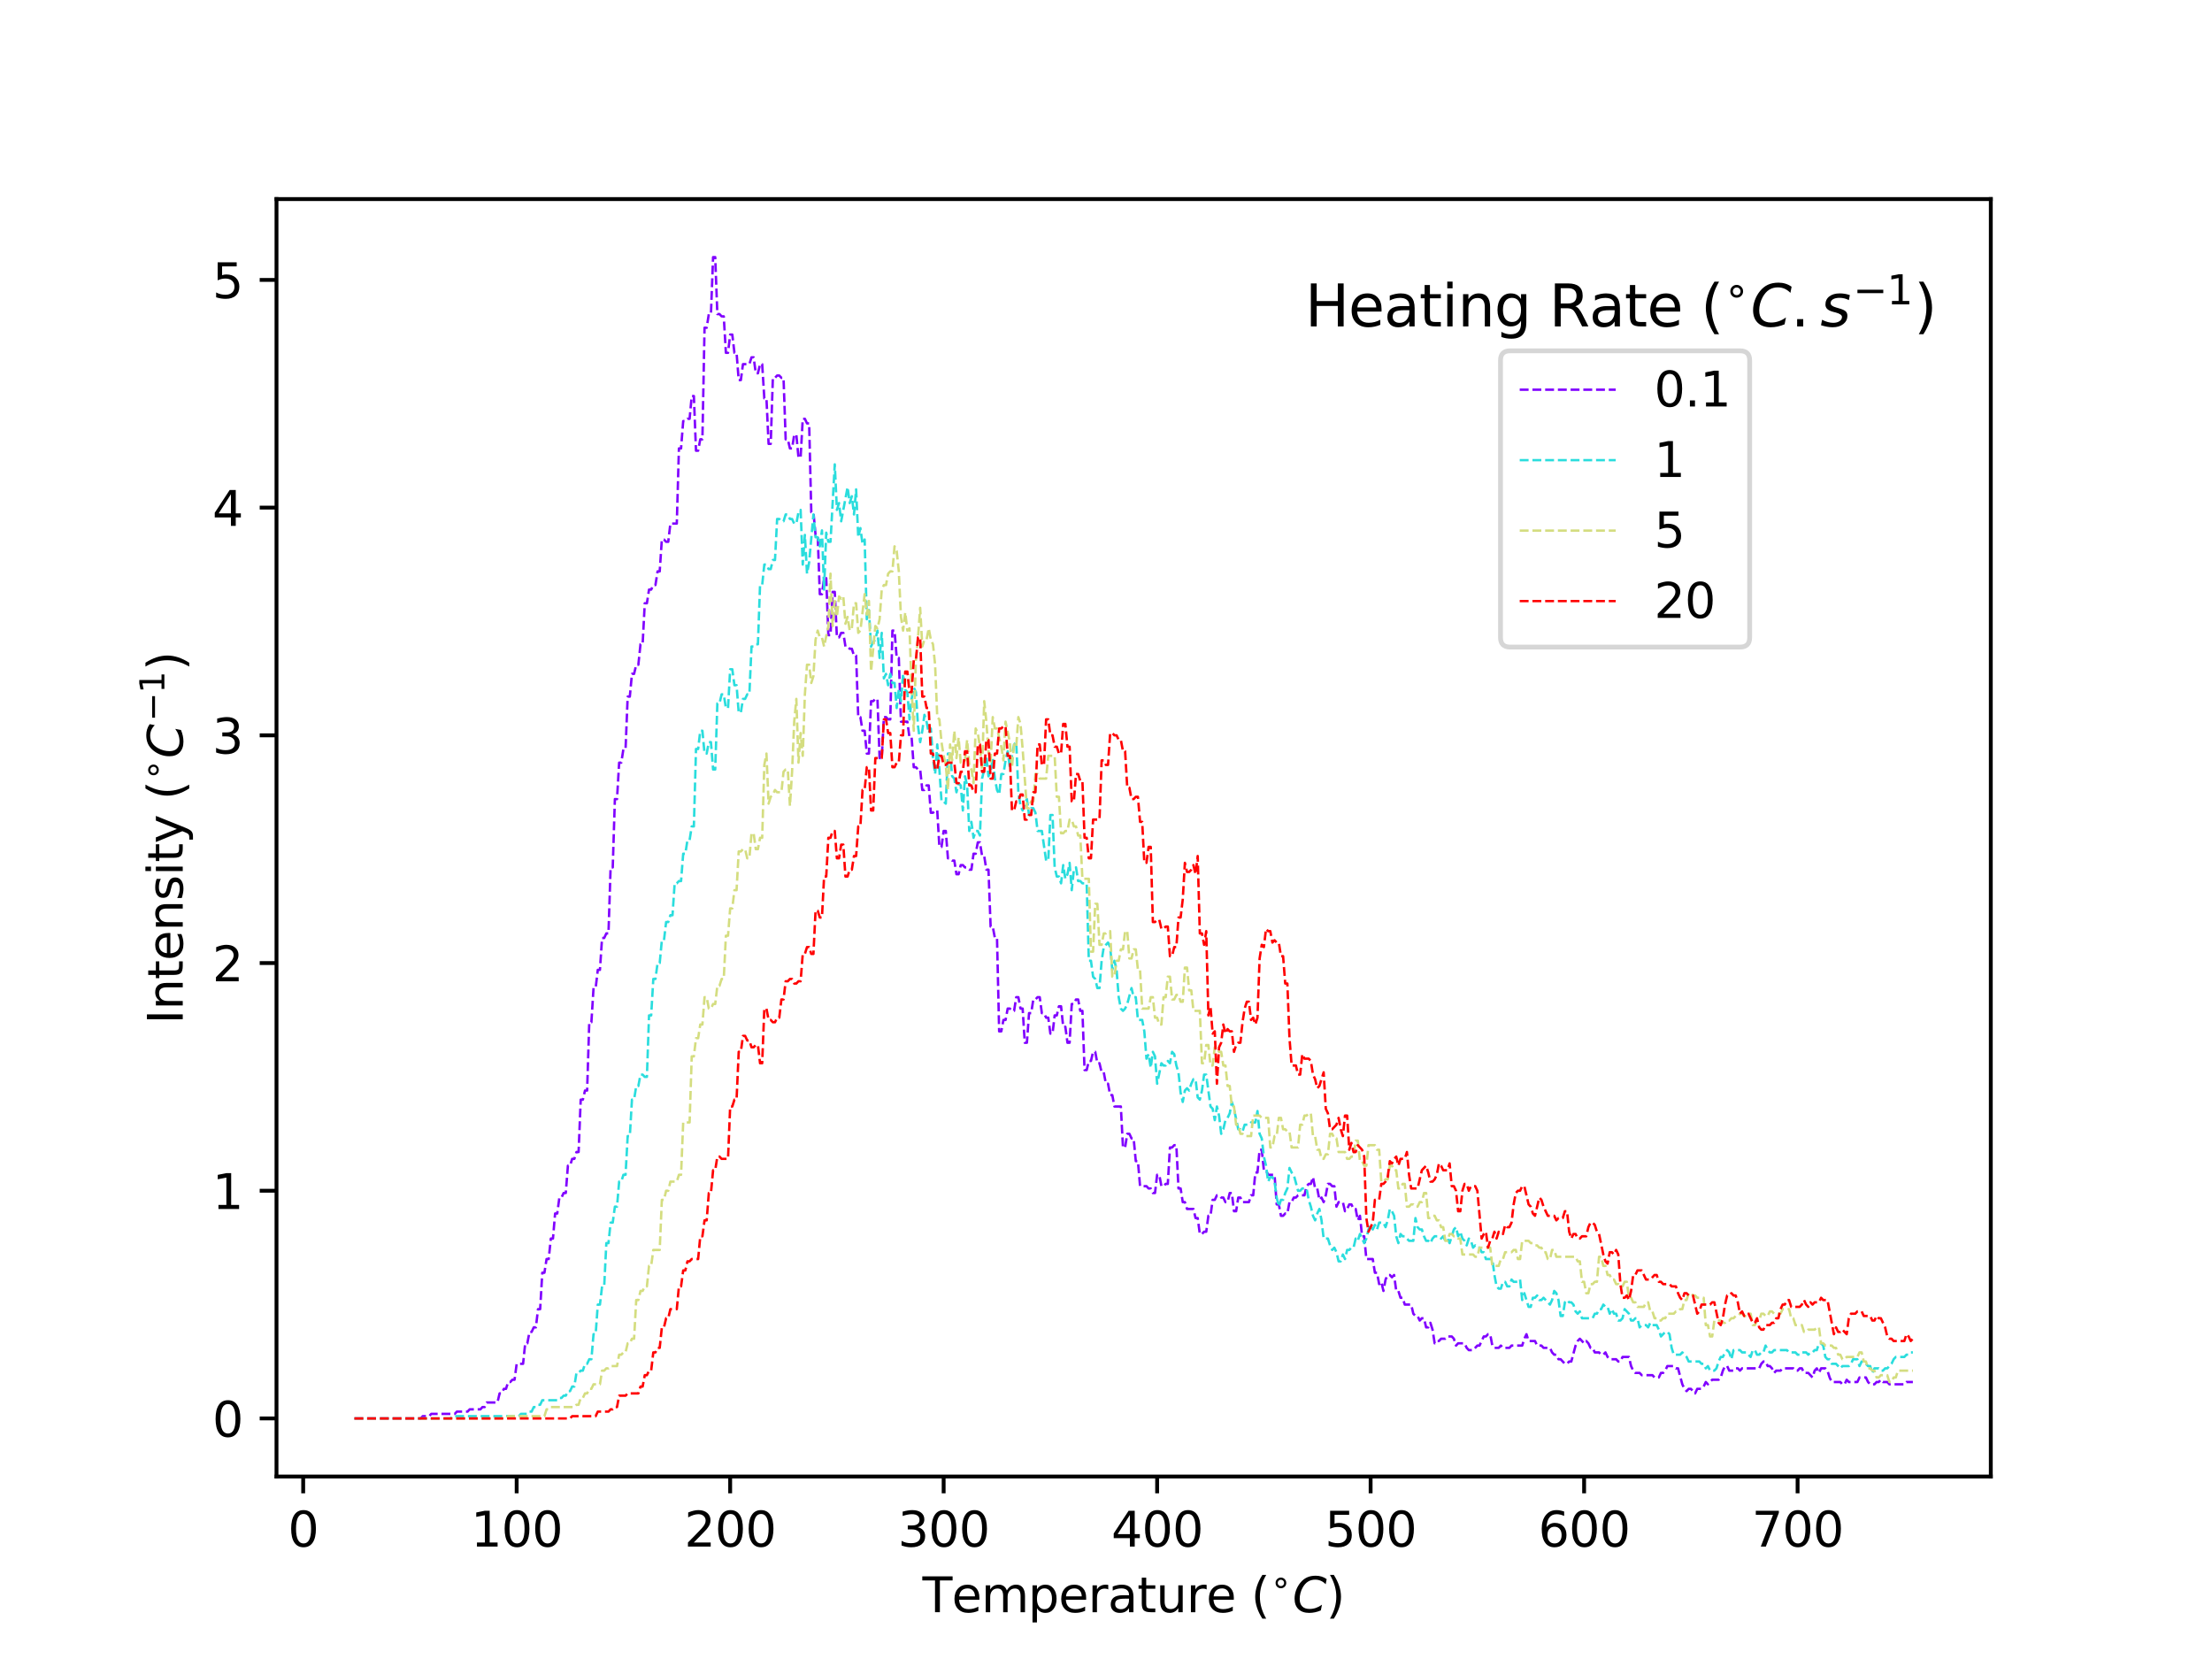 <?xml version="1.0" encoding="utf-8" standalone="no"?>
<!DOCTYPE svg PUBLIC "-//W3C//DTD SVG 1.1//EN"
  "http://www.w3.org/Graphics/SVG/1.1/DTD/svg11.dtd">
<svg xmlns:xlink="http://www.w3.org/1999/xlink" width="460.8pt" height="345.6pt" viewBox="0 0 460.8 345.6" xmlns="http://www.w3.org/2000/svg" version="1.1">
 <defs>
  <style type="text/css">*{stroke-linejoin: round; stroke-linecap: butt}</style>
 </defs>
 <g id="figure_1">
  <g id="patch_1">
   <path d="M 0 345.6 
L 460.8 345.6 
L 460.8 0 
L 0 0 
z
" style="fill: #ffffff"/>
  </g>
  <g id="axes_1">
   <g id="patch_2">
    <path d="M 57.6 307.584 
L 414.72 307.584 
L 414.72 41.472 
L 57.6 41.472 
z
" style="fill: #ffffff"/>
   </g>
   <g id="matplotlib.axis_1">
    <g id="xtick_1">
     <g id="line2d_1">
      <defs>
       <path id="ma748f48ec0" d="M 0 0 
L 0 3.5 
" style="stroke: #000000; stroke-width: 0.8"/>
      </defs>
      <g>
       <use xlink:href="#ma748f48ec0" x="63.159" y="307.584" style="stroke: #000000; stroke-width: 0.8"/>
      </g>
     </g>
     <g id="text_1">
      <!-- 0 -->
      <g transform="translate(59.978 322.182) scale(0.1 -0.1)">
       <defs>
        <path id="DejaVuSans-30" d="M 2034 4250 
Q 1547 4250 1301 3770 
Q 1056 3291 1056 2328 
Q 1056 1369 1301 889 
Q 1547 409 2034 409 
Q 2525 409 2770 889 
Q 3016 1369 3016 2328 
Q 3016 3291 2770 3770 
Q 2525 4250 2034 4250 
z
M 2034 4750 
Q 2819 4750 3233 4129 
Q 3647 3509 3647 2328 
Q 3647 1150 3233 529 
Q 2819 -91 2034 -91 
Q 1250 -91 836 529 
Q 422 1150 422 2328 
Q 422 3509 836 4129 
Q 1250 4750 2034 4750 
z
" transform="scale(0.016)"/>
       </defs>
       <use xlink:href="#DejaVuSans-30"/>
      </g>
     </g>
    </g>
    <g id="xtick_2">
     <g id="line2d_2">
      <g>
       <use xlink:href="#ma748f48ec0" x="107.632" y="307.584" style="stroke: #000000; stroke-width: 0.8"/>
      </g>
     </g>
     <g id="text_2">
      <!-- 100 -->
      <g transform="translate(98.089 322.182) scale(0.1 -0.1)">
       <defs>
        <path id="DejaVuSans-31" d="M 794 531 
L 1825 531 
L 1825 4091 
L 703 3866 
L 703 4441 
L 1819 4666 
L 2450 4666 
L 2450 531 
L 3481 531 
L 3481 0 
L 794 0 
L 794 531 
z
" transform="scale(0.016)"/>
       </defs>
       <use xlink:href="#DejaVuSans-31"/>
       <use xlink:href="#DejaVuSans-30" transform="translate(63.623 0)"/>
       <use xlink:href="#DejaVuSans-30" transform="translate(127.246 0)"/>
      </g>
     </g>
    </g>
    <g id="xtick_3">
     <g id="line2d_3">
      <g>
       <use xlink:href="#ma748f48ec0" x="152.106" y="307.584" style="stroke: #000000; stroke-width: 0.8"/>
      </g>
     </g>
     <g id="text_3">
      <!-- 200 -->
      <g transform="translate(142.562 322.182) scale(0.1 -0.1)">
       <defs>
        <path id="DejaVuSans-32" d="M 1228 531 
L 3431 531 
L 3431 0 
L 469 0 
L 469 531 
Q 828 903 1448 1529 
Q 2069 2156 2228 2338 
Q 2531 2678 2651 2914 
Q 2772 3150 2772 3378 
Q 2772 3750 2511 3984 
Q 2250 4219 1831 4219 
Q 1534 4219 1204 4116 
Q 875 4013 500 3803 
L 500 4441 
Q 881 4594 1212 4672 
Q 1544 4750 1819 4750 
Q 2544 4750 2975 4387 
Q 3406 4025 3406 3419 
Q 3406 3131 3298 2873 
Q 3191 2616 2906 2266 
Q 2828 2175 2409 1742 
Q 1991 1309 1228 531 
z
" transform="scale(0.016)"/>
       </defs>
       <use xlink:href="#DejaVuSans-32"/>
       <use xlink:href="#DejaVuSans-30" transform="translate(63.623 0)"/>
       <use xlink:href="#DejaVuSans-30" transform="translate(127.246 0)"/>
      </g>
     </g>
    </g>
    <g id="xtick_4">
     <g id="line2d_4">
      <g>
       <use xlink:href="#ma748f48ec0" x="196.579" y="307.584" style="stroke: #000000; stroke-width: 0.8"/>
      </g>
     </g>
     <g id="text_4">
      <!-- 300 -->
      <g transform="translate(187.035 322.182) scale(0.1 -0.1)">
       <defs>
        <path id="DejaVuSans-33" d="M 2597 2516 
Q 3050 2419 3304 2112 
Q 3559 1806 3559 1356 
Q 3559 666 3084 287 
Q 2609 -91 1734 -91 
Q 1441 -91 1130 -33 
Q 819 25 488 141 
L 488 750 
Q 750 597 1062 519 
Q 1375 441 1716 441 
Q 2309 441 2620 675 
Q 2931 909 2931 1356 
Q 2931 1769 2642 2001 
Q 2353 2234 1838 2234 
L 1294 2234 
L 1294 2753 
L 1863 2753 
Q 2328 2753 2575 2939 
Q 2822 3125 2822 3475 
Q 2822 3834 2567 4026 
Q 2313 4219 1838 4219 
Q 1578 4219 1281 4162 
Q 984 4106 628 3988 
L 628 4550 
Q 988 4650 1302 4700 
Q 1616 4750 1894 4750 
Q 2613 4750 3031 4423 
Q 3450 4097 3450 3541 
Q 3450 3153 3228 2886 
Q 3006 2619 2597 2516 
z
" transform="scale(0.016)"/>
       </defs>
       <use xlink:href="#DejaVuSans-33"/>
       <use xlink:href="#DejaVuSans-30" transform="translate(63.623 0)"/>
       <use xlink:href="#DejaVuSans-30" transform="translate(127.246 0)"/>
      </g>
     </g>
    </g>
    <g id="xtick_5">
     <g id="line2d_5">
      <g>
       <use xlink:href="#ma748f48ec0" x="241.052" y="307.584" style="stroke: #000000; stroke-width: 0.8"/>
      </g>
     </g>
     <g id="text_5">
      <!-- 400 -->
      <g transform="translate(231.508 322.182) scale(0.1 -0.1)">
       <defs>
        <path id="DejaVuSans-34" d="M 2419 4116 
L 825 1625 
L 2419 1625 
L 2419 4116 
z
M 2253 4666 
L 3047 4666 
L 3047 1625 
L 3713 1625 
L 3713 1100 
L 3047 1100 
L 3047 0 
L 2419 0 
L 2419 1100 
L 313 1100 
L 313 1709 
L 2253 4666 
z
" transform="scale(0.016)"/>
       </defs>
       <use xlink:href="#DejaVuSans-34"/>
       <use xlink:href="#DejaVuSans-30" transform="translate(63.623 0)"/>
       <use xlink:href="#DejaVuSans-30" transform="translate(127.246 0)"/>
      </g>
     </g>
    </g>
    <g id="xtick_6">
     <g id="line2d_6">
      <g>
       <use xlink:href="#ma748f48ec0" x="285.525" y="307.584" style="stroke: #000000; stroke-width: 0.8"/>
      </g>
     </g>
     <g id="text_6">
      <!-- 500 -->
      <g transform="translate(275.982 322.182) scale(0.1 -0.1)">
       <defs>
        <path id="DejaVuSans-35" d="M 691 4666 
L 3169 4666 
L 3169 4134 
L 1269 4134 
L 1269 2991 
Q 1406 3038 1543 3061 
Q 1681 3084 1819 3084 
Q 2600 3084 3056 2656 
Q 3513 2228 3513 1497 
Q 3513 744 3044 326 
Q 2575 -91 1722 -91 
Q 1428 -91 1123 -41 
Q 819 9 494 109 
L 494 744 
Q 775 591 1075 516 
Q 1375 441 1709 441 
Q 2250 441 2565 725 
Q 2881 1009 2881 1497 
Q 2881 1984 2565 2268 
Q 2250 2553 1709 2553 
Q 1456 2553 1204 2497 
Q 953 2441 691 2322 
L 691 4666 
z
" transform="scale(0.016)"/>
       </defs>
       <use xlink:href="#DejaVuSans-35"/>
       <use xlink:href="#DejaVuSans-30" transform="translate(63.623 0)"/>
       <use xlink:href="#DejaVuSans-30" transform="translate(127.246 0)"/>
      </g>
     </g>
    </g>
    <g id="xtick_7">
     <g id="line2d_7">
      <g>
       <use xlink:href="#ma748f48ec0" x="329.999" y="307.584" style="stroke: #000000; stroke-width: 0.8"/>
      </g>
     </g>
     <g id="text_7">
      <!-- 600 -->
      <g transform="translate(320.455 322.182) scale(0.1 -0.1)">
       <defs>
        <path id="DejaVuSans-36" d="M 2113 2584 
Q 1688 2584 1439 2293 
Q 1191 2003 1191 1497 
Q 1191 994 1439 701 
Q 1688 409 2113 409 
Q 2538 409 2786 701 
Q 3034 994 3034 1497 
Q 3034 2003 2786 2293 
Q 2538 2584 2113 2584 
z
M 3366 4563 
L 3366 3988 
Q 3128 4100 2886 4159 
Q 2644 4219 2406 4219 
Q 1781 4219 1451 3797 
Q 1122 3375 1075 2522 
Q 1259 2794 1537 2939 
Q 1816 3084 2150 3084 
Q 2853 3084 3261 2657 
Q 3669 2231 3669 1497 
Q 3669 778 3244 343 
Q 2819 -91 2113 -91 
Q 1303 -91 875 529 
Q 447 1150 447 2328 
Q 447 3434 972 4092 
Q 1497 4750 2381 4750 
Q 2619 4750 2861 4703 
Q 3103 4656 3366 4563 
z
" transform="scale(0.016)"/>
       </defs>
       <use xlink:href="#DejaVuSans-36"/>
       <use xlink:href="#DejaVuSans-30" transform="translate(63.623 0)"/>
       <use xlink:href="#DejaVuSans-30" transform="translate(127.246 0)"/>
      </g>
     </g>
    </g>
    <g id="xtick_8">
     <g id="line2d_8">
      <g>
       <use xlink:href="#ma748f48ec0" x="374.472" y="307.584" style="stroke: #000000; stroke-width: 0.8"/>
      </g>
     </g>
     <g id="text_8">
      <!-- 700 -->
      <g transform="translate(364.928 322.182) scale(0.1 -0.1)">
       <defs>
        <path id="DejaVuSans-37" d="M 525 4666 
L 3525 4666 
L 3525 4397 
L 1831 0 
L 1172 0 
L 2766 4134 
L 525 4134 
L 525 4666 
z
" transform="scale(0.016)"/>
       </defs>
       <use xlink:href="#DejaVuSans-37"/>
       <use xlink:href="#DejaVuSans-30" transform="translate(63.623 0)"/>
       <use xlink:href="#DejaVuSans-30" transform="translate(127.246 0)"/>
      </g>
     </g>
    </g>
    <g id="text_9">
     <!-- Temperature ($^{\circ}C$) -->
     <g transform="translate(192.16 335.862) scale(0.1 -0.1)">
      <defs>
       <path id="DejaVuSans-54" d="M -19 4666 
L 3928 4666 
L 3928 4134 
L 2272 4134 
L 2272 0 
L 1638 0 
L 1638 4134 
L -19 4134 
L -19 4666 
z
" transform="scale(0.016)"/>
       <path id="DejaVuSans-65" d="M 3597 1894 
L 3597 1613 
L 953 1613 
Q 991 1019 1311 708 
Q 1631 397 2203 397 
Q 2534 397 2845 478 
Q 3156 559 3463 722 
L 3463 178 
Q 3153 47 2828 -22 
Q 2503 -91 2169 -91 
Q 1331 -91 842 396 
Q 353 884 353 1716 
Q 353 2575 817 3079 
Q 1281 3584 2069 3584 
Q 2775 3584 3186 3129 
Q 3597 2675 3597 1894 
z
M 3022 2063 
Q 3016 2534 2758 2815 
Q 2500 3097 2075 3097 
Q 1594 3097 1305 2825 
Q 1016 2553 972 2059 
L 3022 2063 
z
" transform="scale(0.016)"/>
       <path id="DejaVuSans-6d" d="M 3328 2828 
Q 3544 3216 3844 3400 
Q 4144 3584 4550 3584 
Q 5097 3584 5394 3201 
Q 5691 2819 5691 2113 
L 5691 0 
L 5113 0 
L 5113 2094 
Q 5113 2597 4934 2840 
Q 4756 3084 4391 3084 
Q 3944 3084 3684 2787 
Q 3425 2491 3425 1978 
L 3425 0 
L 2847 0 
L 2847 2094 
Q 2847 2600 2669 2842 
Q 2491 3084 2119 3084 
Q 1678 3084 1418 2786 
Q 1159 2488 1159 1978 
L 1159 0 
L 581 0 
L 581 3500 
L 1159 3500 
L 1159 2956 
Q 1356 3278 1631 3431 
Q 1906 3584 2284 3584 
Q 2666 3584 2933 3390 
Q 3200 3197 3328 2828 
z
" transform="scale(0.016)"/>
       <path id="DejaVuSans-70" d="M 1159 525 
L 1159 -1331 
L 581 -1331 
L 581 3500 
L 1159 3500 
L 1159 2969 
Q 1341 3281 1617 3432 
Q 1894 3584 2278 3584 
Q 2916 3584 3314 3078 
Q 3713 2572 3713 1747 
Q 3713 922 3314 415 
Q 2916 -91 2278 -91 
Q 1894 -91 1617 61 
Q 1341 213 1159 525 
z
M 3116 1747 
Q 3116 2381 2855 2742 
Q 2594 3103 2138 3103 
Q 1681 3103 1420 2742 
Q 1159 2381 1159 1747 
Q 1159 1113 1420 752 
Q 1681 391 2138 391 
Q 2594 391 2855 752 
Q 3116 1113 3116 1747 
z
" transform="scale(0.016)"/>
       <path id="DejaVuSans-72" d="M 2631 2963 
Q 2534 3019 2420 3045 
Q 2306 3072 2169 3072 
Q 1681 3072 1420 2755 
Q 1159 2438 1159 1844 
L 1159 0 
L 581 0 
L 581 3500 
L 1159 3500 
L 1159 2956 
Q 1341 3275 1631 3429 
Q 1922 3584 2338 3584 
Q 2397 3584 2469 3576 
Q 2541 3569 2628 3553 
L 2631 2963 
z
" transform="scale(0.016)"/>
       <path id="DejaVuSans-61" d="M 2194 1759 
Q 1497 1759 1228 1600 
Q 959 1441 959 1056 
Q 959 750 1161 570 
Q 1363 391 1709 391 
Q 2188 391 2477 730 
Q 2766 1069 2766 1631 
L 2766 1759 
L 2194 1759 
z
M 3341 1997 
L 3341 0 
L 2766 0 
L 2766 531 
Q 2569 213 2275 61 
Q 1981 -91 1556 -91 
Q 1019 -91 701 211 
Q 384 513 384 1019 
Q 384 1609 779 1909 
Q 1175 2209 1959 2209 
L 2766 2209 
L 2766 2266 
Q 2766 2663 2505 2880 
Q 2244 3097 1772 3097 
Q 1472 3097 1187 3025 
Q 903 2953 641 2809 
L 641 3341 
Q 956 3463 1253 3523 
Q 1550 3584 1831 3584 
Q 2591 3584 2966 3190 
Q 3341 2797 3341 1997 
z
" transform="scale(0.016)"/>
       <path id="DejaVuSans-74" d="M 1172 4494 
L 1172 3500 
L 2356 3500 
L 2356 3053 
L 1172 3053 
L 1172 1153 
Q 1172 725 1289 603 
Q 1406 481 1766 481 
L 2356 481 
L 2356 0 
L 1766 0 
Q 1100 0 847 248 
Q 594 497 594 1153 
L 594 3053 
L 172 3053 
L 172 3500 
L 594 3500 
L 594 4494 
L 1172 4494 
z
" transform="scale(0.016)"/>
       <path id="DejaVuSans-75" d="M 544 1381 
L 544 3500 
L 1119 3500 
L 1119 1403 
Q 1119 906 1312 657 
Q 1506 409 1894 409 
Q 2359 409 2629 706 
Q 2900 1003 2900 1516 
L 2900 3500 
L 3475 3500 
L 3475 0 
L 2900 0 
L 2900 538 
Q 2691 219 2414 64 
Q 2138 -91 1772 -91 
Q 1169 -91 856 284 
Q 544 659 544 1381 
z
M 1991 3584 
L 1991 3584 
z
" transform="scale(0.016)"/>
       <path id="DejaVuSans-20" transform="scale(0.016)"/>
       <path id="DejaVuSans-28" d="M 1984 4856 
Q 1566 4138 1362 3434 
Q 1159 2731 1159 2009 
Q 1159 1288 1364 580 
Q 1569 -128 1984 -844 
L 1484 -844 
Q 1016 -109 783 600 
Q 550 1309 550 2009 
Q 550 2706 781 3412 
Q 1013 4119 1484 4856 
L 1984 4856 
z
" transform="scale(0.016)"/>
       <path id="DejaVuSans-2218" d="M 2000 2619 
Q 1750 2619 1578 2445 
Q 1406 2272 1406 2022 
Q 1406 1775 1578 1605 
Q 1750 1435 2000 1435 
Q 2250 1435 2422 1605 
Q 2594 1775 2594 2022 
Q 2594 2269 2420 2444 
Q 2247 2619 2000 2619 
z
M 2000 3022 
Q 2200 3022 2384 2945 
Q 2569 2869 2703 2725 
Q 2847 2585 2919 2406 
Q 2991 2228 2991 2022 
Q 2991 1610 2702 1324 
Q 2413 1038 1994 1038 
Q 1572 1038 1290 1319 
Q 1009 1600 1009 2022 
Q 1009 2441 1296 2731 
Q 1584 3022 2000 3022 
z
" transform="scale(0.016)"/>
       <path id="DejaVuSans-Oblique-43" d="M 4447 4306 
L 4319 3641 
Q 4019 3944 3683 4091 
Q 3347 4238 2956 4238 
Q 2422 4238 2017 3981 
Q 1613 3725 1319 3200 
Q 1131 2863 1032 2486 
Q 934 2109 934 1728 
Q 934 1091 1264 756 
Q 1594 422 2222 422 
Q 2656 422 3056 561 
Q 3456 700 3834 978 
L 3688 231 
Q 3316 72 2936 -9 
Q 2556 -91 2175 -91 
Q 1278 -91 773 396 
Q 269 884 269 1753 
Q 269 2309 461 2846 
Q 653 3384 1013 3828 
Q 1394 4300 1883 4525 
Q 2372 4750 3022 4750 
Q 3422 4750 3780 4639 
Q 4138 4528 4447 4306 
z
" transform="scale(0.016)"/>
       <path id="DejaVuSans-29" d="M 513 4856 
L 1013 4856 
Q 1481 4119 1714 3412 
Q 1947 2706 1947 2009 
Q 1947 1309 1714 600 
Q 1481 -109 1013 -844 
L 513 -844 
Q 928 -128 1133 580 
Q 1338 1288 1338 2009 
Q 1338 2731 1133 3434 
Q 928 4138 513 4856 
z
" transform="scale(0.016)"/>
      </defs>
      <use xlink:href="#DejaVuSans-54" transform="translate(0 0.125)"/>
      <use xlink:href="#DejaVuSans-65" transform="translate(61.084 0.125)"/>
      <use xlink:href="#DejaVuSans-6d" transform="translate(122.607 0.125)"/>
      <use xlink:href="#DejaVuSans-70" transform="translate(220.02 0.125)"/>
      <use xlink:href="#DejaVuSans-65" transform="translate(283.496 0.125)"/>
      <use xlink:href="#DejaVuSans-72" transform="translate(345.02 0.125)"/>
      <use xlink:href="#DejaVuSans-61" transform="translate(386.133 0.125)"/>
      <use xlink:href="#DejaVuSans-74" transform="translate(447.412 0.125)"/>
      <use xlink:href="#DejaVuSans-75" transform="translate(486.621 0.125)"/>
      <use xlink:href="#DejaVuSans-72" transform="translate(550 0.125)"/>
      <use xlink:href="#DejaVuSans-65" transform="translate(591.113 0.125)"/>
      <use xlink:href="#DejaVuSans-20" transform="translate(652.637 0.125)"/>
      <use xlink:href="#DejaVuSans-28" transform="translate(684.424 0.125)"/>
      <use xlink:href="#DejaVuSans-2218" transform="translate(724.395 38.406) scale(0.7)"/>
      <use xlink:href="#DejaVuSans-Oblique-43" transform="translate(770.947 0.125)"/>
      <use xlink:href="#DejaVuSans-29" transform="translate(840.771 0.125)"/>
     </g>
    </g>
   </g>
   <g id="matplotlib.axis_2">
    <g id="ytick_1">
     <g id="line2d_9">
      <defs>
       <path id="m5df9b2a63e" d="M 0 0 
L -3.5 0 
" style="stroke: #000000; stroke-width: 0.8"/>
      </defs>
      <g>
       <use xlink:href="#m5df9b2a63e" x="57.6" y="295.488" style="stroke: #000000; stroke-width: 0.8"/>
      </g>
     </g>
     <g id="text_10">
      <!-- 0 -->
      <g transform="translate(44.237 299.287) scale(0.1 -0.1)">
       <use xlink:href="#DejaVuSans-30"/>
      </g>
     </g>
    </g>
    <g id="ytick_2">
     <g id="line2d_10">
      <g>
       <use xlink:href="#m5df9b2a63e" x="57.6" y="248.053" style="stroke: #000000; stroke-width: 0.8"/>
      </g>
     </g>
     <g id="text_11">
      <!-- 1 -->
      <g transform="translate(44.237 251.852) scale(0.1 -0.1)">
       <use xlink:href="#DejaVuSans-31"/>
      </g>
     </g>
    </g>
    <g id="ytick_3">
     <g id="line2d_11">
      <g>
       <use xlink:href="#m5df9b2a63e" x="57.6" y="200.617" style="stroke: #000000; stroke-width: 0.8"/>
      </g>
     </g>
     <g id="text_12">
      <!-- 2 -->
      <g transform="translate(44.237 204.417) scale(0.1 -0.1)">
       <use xlink:href="#DejaVuSans-32"/>
      </g>
     </g>
    </g>
    <g id="ytick_4">
     <g id="line2d_12">
      <g>
       <use xlink:href="#m5df9b2a63e" x="57.6" y="153.182" style="stroke: #000000; stroke-width: 0.8"/>
      </g>
     </g>
     <g id="text_13">
      <!-- 3 -->
      <g transform="translate(44.237 156.981) scale(0.1 -0.1)">
       <use xlink:href="#DejaVuSans-33"/>
      </g>
     </g>
    </g>
    <g id="ytick_5">
     <g id="line2d_13">
      <g>
       <use xlink:href="#m5df9b2a63e" x="57.6" y="105.747" style="stroke: #000000; stroke-width: 0.8"/>
      </g>
     </g>
     <g id="text_14">
      <!-- 4 -->
      <g transform="translate(44.237 109.546) scale(0.1 -0.1)">
       <use xlink:href="#DejaVuSans-34"/>
      </g>
     </g>
    </g>
    <g id="ytick_6">
     <g id="line2d_14">
      <g>
       <use xlink:href="#m5df9b2a63e" x="57.6" y="58.312" style="stroke: #000000; stroke-width: 0.8"/>
      </g>
     </g>
     <g id="text_15">
      <!-- 5 -->
      <g transform="translate(44.237 62.111) scale(0.1 -0.1)">
       <use xlink:href="#DejaVuSans-35"/>
      </g>
     </g>
    </g>
    <g id="text_16">
     <!-- Intensity ($^{\circ}C^{-1}$) -->
     <g transform="translate(38.138 213.328) rotate(-90) scale(0.1 -0.1)">
      <defs>
       <path id="DejaVuSans-49" d="M 628 4666 
L 1259 4666 
L 1259 0 
L 628 0 
L 628 4666 
z
" transform="scale(0.016)"/>
       <path id="DejaVuSans-6e" d="M 3513 2113 
L 3513 0 
L 2938 0 
L 2938 2094 
Q 2938 2591 2744 2837 
Q 2550 3084 2163 3084 
Q 1697 3084 1428 2787 
Q 1159 2491 1159 1978 
L 1159 0 
L 581 0 
L 581 3500 
L 1159 3500 
L 1159 2956 
Q 1366 3272 1645 3428 
Q 1925 3584 2291 3584 
Q 2894 3584 3203 3211 
Q 3513 2838 3513 2113 
z
" transform="scale(0.016)"/>
       <path id="DejaVuSans-73" d="M 2834 3397 
L 2834 2853 
Q 2591 2978 2328 3040 
Q 2066 3103 1784 3103 
Q 1356 3103 1142 2972 
Q 928 2841 928 2578 
Q 928 2378 1081 2264 
Q 1234 2150 1697 2047 
L 1894 2003 
Q 2506 1872 2764 1633 
Q 3022 1394 3022 966 
Q 3022 478 2636 193 
Q 2250 -91 1575 -91 
Q 1294 -91 989 -36 
Q 684 19 347 128 
L 347 722 
Q 666 556 975 473 
Q 1284 391 1588 391 
Q 1994 391 2212 530 
Q 2431 669 2431 922 
Q 2431 1156 2273 1281 
Q 2116 1406 1581 1522 
L 1381 1569 
Q 847 1681 609 1914 
Q 372 2147 372 2553 
Q 372 3047 722 3315 
Q 1072 3584 1716 3584 
Q 2034 3584 2315 3537 
Q 2597 3491 2834 3397 
z
" transform="scale(0.016)"/>
       <path id="DejaVuSans-69" d="M 603 3500 
L 1178 3500 
L 1178 0 
L 603 0 
L 603 3500 
z
M 603 4863 
L 1178 4863 
L 1178 4134 
L 603 4134 
L 603 4863 
z
" transform="scale(0.016)"/>
       <path id="DejaVuSans-79" d="M 2059 -325 
Q 1816 -950 1584 -1140 
Q 1353 -1331 966 -1331 
L 506 -1331 
L 506 -850 
L 844 -850 
Q 1081 -850 1212 -737 
Q 1344 -625 1503 -206 
L 1606 56 
L 191 3500 
L 800 3500 
L 1894 763 
L 2988 3500 
L 3597 3500 
L 2059 -325 
z
" transform="scale(0.016)"/>
       <path id="DejaVuSans-2212" d="M 678 2272 
L 4684 2272 
L 4684 1741 
L 678 1741 
L 678 2272 
z
" transform="scale(0.016)"/>
      </defs>
      <use xlink:href="#DejaVuSans-49" transform="translate(0 0.684)"/>
      <use xlink:href="#DejaVuSans-6e" transform="translate(29.492 0.684)"/>
      <use xlink:href="#DejaVuSans-74" transform="translate(92.871 0.684)"/>
      <use xlink:href="#DejaVuSans-65" transform="translate(132.08 0.684)"/>
      <use xlink:href="#DejaVuSans-6e" transform="translate(193.604 0.684)"/>
      <use xlink:href="#DejaVuSans-73" transform="translate(256.982 0.684)"/>
      <use xlink:href="#DejaVuSans-69" transform="translate(309.082 0.684)"/>
      <use xlink:href="#DejaVuSans-74" transform="translate(336.865 0.684)"/>
      <use xlink:href="#DejaVuSans-79" transform="translate(376.074 0.684)"/>
      <use xlink:href="#DejaVuSans-20" transform="translate(435.254 0.684)"/>
      <use xlink:href="#DejaVuSans-28" transform="translate(467.041 0.684)"/>
      <use xlink:href="#DejaVuSans-2218" transform="translate(507.012 38.966) scale(0.7)"/>
      <use xlink:href="#DejaVuSans-Oblique-43" transform="translate(553.564 0.684)"/>
      <use xlink:href="#DejaVuSans-2212" transform="translate(630.589 38.966) scale(0.7)"/>
      <use xlink:href="#DejaVuSans-31" transform="translate(689.242 38.966) scale(0.7)"/>
      <use xlink:href="#DejaVuSans-29" transform="translate(736.512 0.684)"/>
     </g>
    </g>
   </g>
   <g id="line2d_15">
    <path d="M 73.833 295.488 
L 87.619 295.488 
L 88.064 295.014 
L 89.398 295.014 
L 89.843 294.539 
L 94.735 294.539 
L 95.18 294.065 
L 97.404 294.065 
L 97.848 293.591 
L 100.072 293.591 
L 100.517 293.116 
L 100.961 293.116 
L 101.406 292.168 
L 103.63 292.168 
L 104.075 290.27 
L 104.519 290.27 
L 104.964 289.321 
L 105.409 289.321 
L 105.853 287.898 
L 106.298 287.898 
L 106.743 287.424 
L 107.188 287.424 
L 107.632 284.104 
L 108.967 284.104 
L 109.411 279.834 
L 109.856 279.834 
L 110.301 277.463 
L 110.746 277.463 
L 111.19 276.514 
L 111.635 276.514 
L 112.08 272.719 
L 112.524 272.719 
L 112.969 265.129 
L 113.414 265.129 
L 113.859 262.283 
L 114.303 262.283 
L 114.748 258.014 
L 115.193 258.014 
L 115.638 252.796 
L 116.082 252.796 
L 116.527 249.476 
L 116.972 249.476 
L 117.416 248.527 
L 117.861 248.527 
L 118.306 242.835 
L 118.751 242.835 
L 119.195 241.412 
L 119.64 241.412 
L 120.085 239.989 
L 120.53 239.989 
L 120.974 229.079 
L 121.419 229.079 
L 121.864 227.181 
L 122.309 227.181 
L 122.753 212.951 
L 123.198 212.951 
L 123.643 205.835 
L 124.087 205.835 
L 124.532 202.04 
L 124.977 202.04 
L 125.422 195.4 
L 125.866 195.4 
L 126.311 194.451 
L 126.756 194.451 
L 127.201 180.695 
L 127.645 180.695 
L 128.09 166.464 
L 128.535 166.464 
L 128.98 158.874 
L 129.424 158.874 
L 129.869 156.028 
L 130.314 156.028 
L 130.758 145.118 
L 131.203 145.118 
L 131.648 140.375 
L 132.093 140.375 
L 132.537 138.477 
L 132.982 138.477 
L 133.427 134.208 
L 133.872 134.208 
L 134.316 125.67 
L 134.761 125.67 
L 135.206 122.824 
L 135.651 122.824 
L 136.095 121.875 
L 136.54 121.875 
L 136.985 119.029 
L 137.429 119.029 
L 137.874 112.388 
L 138.319 112.388 
L 138.764 112.862 
L 139.208 112.862 
L 139.653 109.067 
L 140.987 109.067 
L 141.432 93.414 
L 141.877 93.414 
L 142.321 87.721 
L 142.766 87.721 
L 143.211 87.247 
L 143.656 87.247 
L 144.1 82.504 
L 144.545 82.504 
L 144.99 93.888 
L 145.435 93.888 
L 145.879 91.516 
L 146.324 91.516 
L 146.769 68.273 
L 147.214 68.273 
L 147.658 65.427 
L 148.103 65.427 
L 148.548 53.568 
L 148.992 53.568 
L 149.437 65.427 
L 149.882 65.427 
L 150.327 65.901 
L 150.771 65.901 
L 151.216 73.491 
L 151.661 73.491 
L 152.106 69.696 
L 152.55 69.696 
L 152.995 73.491 
L 153.44 73.491 
L 153.885 79.183 
L 154.329 79.183 
L 154.774 75.863 
L 156.108 75.863 
L 156.553 74.44 
L 156.998 74.44 
L 157.442 77.76 
L 157.887 77.76 
L 158.332 75.863 
L 158.777 75.863 
L 159.221 82.978 
L 159.666 82.978 
L 160.111 92.465 
L 160.556 92.465 
L 161 78.709 
L 161.445 78.709 
L 161.89 78.234 
L 162.334 78.234 
L 162.779 78.709 
L 163.224 78.709 
L 163.669 91.516 
L 164.113 91.516 
L 164.558 93.414 
L 165.003 93.414 
L 165.448 90.568 
L 165.892 90.568 
L 166.337 95.311 
L 166.782 95.311 
L 167.227 87.247 
L 167.671 87.247 
L 168.116 88.196 
L 168.561 88.196 
L 169.005 106.696 
L 169.45 106.696 
L 169.895 111.439 
L 170.34 111.439 
L 170.784 123.772 
L 171.229 123.772 
L 171.674 120.452 
L 172.119 120.452 
L 172.563 132.311 
L 173.008 132.311 
L 173.453 123.298 
L 173.897 123.298 
L 174.342 132.785 
L 174.787 132.785 
L 175.232 131.836 
L 175.676 131.836 
L 176.121 134.682 
L 176.566 134.682 
L 177.011 135.157 
L 177.455 135.157 
L 177.9 136.58 
L 178.345 136.58 
L 178.79 149.387 
L 179.234 149.387 
L 179.679 152.233 
L 180.124 152.233 
L 180.568 156.977 
L 181.013 156.977 
L 181.458 146.067 
L 181.903 146.067 
L 182.347 145.592 
L 182.792 145.592 
L 183.237 157.926 
L 183.682 157.926 
L 184.126 149.387 
L 184.571 149.387 
L 185.016 149.862 
L 185.461 149.862 
L 185.905 131.362 
L 186.35 131.362 
L 186.795 137.054 
L 187.239 137.054 
L 187.684 150.336 
L 189.018 150.336 
L 189.463 153.656 
L 189.908 153.656 
L 190.353 159.823 
L 190.797 159.823 
L 191.242 160.297 
L 191.687 160.297 
L 192.132 164.567 
L 192.576 164.567 
L 193.021 163.618 
L 193.466 163.618 
L 193.91 169.31 
L 194.355 169.31 
L 194.8 168.836 
L 195.245 168.836 
L 195.689 176.425 
L 196.134 176.425 
L 196.579 173.105 
L 197.024 173.105 
L 197.468 178.797 
L 197.913 178.797 
L 198.358 179.272 
L 198.802 179.272 
L 199.247 182.118 
L 199.692 182.118 
L 200.137 180.22 
L 200.581 180.22 
L 201.026 180.695 
L 201.471 180.695 
L 201.916 181.169 
L 202.36 181.169 
L 202.805 177.848 
L 203.25 177.848 
L 203.695 175.477 
L 204.139 175.477 
L 204.584 178.323 
L 205.029 178.323 
L 205.473 181.169 
L 205.918 181.169 
L 206.363 193.028 
L 206.808 193.028 
L 207.252 195.4 
L 207.697 195.4 
L 208.142 214.848 
L 208.587 214.848 
L 209.031 212.476 
L 209.476 212.476 
L 209.921 210.104 
L 210.366 210.104 
L 210.81 210.579 
L 211.255 210.579 
L 211.7 207.733 
L 212.144 207.733 
L 212.589 210.104 
L 213.034 210.104 
L 213.479 217.22 
L 213.923 217.22 
L 214.368 211.053 
L 214.813 211.053 
L 215.258 208.207 
L 215.702 208.207 
L 216.147 207.733 
L 216.592 207.733 
L 217.037 211.053 
L 217.481 211.053 
L 217.926 212.002 
L 218.371 212.002 
L 218.815 215.322 
L 219.26 215.322 
L 219.705 211.528 
L 220.15 211.528 
L 220.594 209.63 
L 221.039 209.63 
L 221.484 213.899 
L 221.929 213.899 
L 222.373 217.22 
L 222.818 217.22 
L 223.263 209.156 
L 223.707 209.156 
L 224.152 208.207 
L 224.597 208.207 
L 225.042 210.579 
L 225.486 210.579 
L 225.931 222.912 
L 226.376 222.912 
L 226.821 221.015 
L 227.265 221.015 
L 227.71 219.117 
L 228.155 219.117 
L 228.6 221.489 
L 229.044 221.489 
L 229.489 223.386 
L 229.934 223.386 
L 230.378 225.758 
L 230.823 225.758 
L 231.268 228.13 
L 231.713 228.13 
L 232.157 230.502 
L 233.492 230.502 
L 233.936 239.04 
L 234.381 239.04 
L 234.826 236.194 
L 235.271 236.194 
L 235.715 237.143 
L 236.16 237.143 
L 236.605 241.886 
L 237.049 241.886 
L 237.494 247.104 
L 238.828 247.104 
L 239.273 247.578 
L 239.718 247.578 
L 240.163 248.527 
L 240.607 248.527 
L 241.052 244.732 
L 241.497 244.732 
L 241.942 247.104 
L 242.386 247.104 
L 242.831 246.63 
L 243.276 246.63 
L 243.72 239.04 
L 244.165 239.04 
L 244.61 238.566 
L 245.055 238.566 
L 245.499 247.578 
L 245.944 247.578 
L 246.389 250.424 
L 246.834 250.424 
L 247.278 251.848 
L 248.613 251.848 
L 249.057 253.745 
L 249.502 253.745 
L 249.947 257.065 
L 250.391 257.065 
L 250.836 256.591 
L 251.281 256.591 
L 251.726 253.271 
L 252.17 253.271 
L 252.615 249.95 
L 253.06 249.95 
L 253.505 249.001 
L 253.949 249.001 
L 254.394 249.476 
L 254.839 249.476 
L 255.283 250.424 
L 255.728 250.424 
L 256.173 248.527 
L 256.618 248.527 
L 257.062 252.322 
L 257.507 252.322 
L 257.952 249.476 
L 258.397 249.476 
L 258.841 250.424 
L 260.176 250.424 
L 260.62 249.001 
L 261.065 249.001 
L 261.51 244.258 
L 261.954 244.258 
L 262.399 239.514 
L 262.844 239.514 
L 263.289 243.784 
L 263.733 243.784 
L 264.178 244.732 
L 265.512 244.732 
L 265.957 250.899 
L 266.402 250.899 
L 266.847 253.271 
L 267.291 253.271 
L 267.736 252.796 
L 268.181 252.796 
L 268.625 250.424 
L 269.07 250.424 
L 269.515 249.476 
L 269.96 249.476 
L 270.404 249.001 
L 271.739 249.001 
L 272.183 247.104 
L 272.628 246.63 
L 273.073 246.63 
L 273.518 245.207 
L 273.962 247.578 
L 274.407 247.578 
L 274.852 249.95 
L 275.296 249.476 
L 275.741 250.424 
L 276.186 249.001 
L 276.631 246.63 
L 277.075 246.63 
L 277.52 247.104 
L 277.965 247.104 
L 278.41 251.373 
L 278.854 250.424 
L 279.744 250.424 
L 280.188 252.322 
L 280.633 251.848 
L 281.078 250.899 
L 281.523 250.899 
L 281.967 251.848 
L 282.412 251.848 
L 282.857 254.219 
L 283.302 253.271 
L 283.746 257.54 
L 284.191 257.54 
L 284.636 262.283 
L 285.97 262.283 
L 286.415 265.129 
L 286.859 265.129 
L 287.304 267.501 
L 287.749 267.027 
L 288.194 268.924 
L 288.638 266.552 
L 289.083 265.604 
L 289.528 265.604 
L 289.973 266.078 
L 290.417 265.604 
L 290.862 268.924 
L 291.307 268.924 
L 291.752 270.347 
L 292.196 270.347 
L 292.641 271.77 
L 293.975 271.77 
L 294.42 273.668 
L 294.865 274.142 
L 295.309 274.142 
L 295.754 275.091 
L 296.199 274.616 
L 296.644 274.616 
L 297.088 276.514 
L 297.533 276.514 
L 297.978 275.565 
L 298.423 276.988 
L 298.867 279.834 
L 299.312 279.36 
L 299.757 279.36 
L 300.201 278.886 
L 301.091 278.886 
L 301.536 278.411 
L 302.425 278.411 
L 302.87 278.886 
L 303.315 280.309 
L 303.759 279.834 
L 305.093 279.834 
L 305.538 280.783 
L 305.983 281.257 
L 306.872 281.257 
L 307.762 280.309 
L 308.207 280.309 
L 309.096 278.411 
L 309.541 278.411 
L 309.986 277.937 
L 310.43 277.937 
L 310.875 280.309 
L 311.32 280.783 
L 312.209 280.783 
L 312.654 280.309 
L 313.099 280.783 
L 314.433 280.783 
L 314.878 280.309 
L 317.101 280.309 
L 317.546 278.886 
L 317.991 277.937 
L 318.435 279.36 
L 319.77 279.36 
L 320.214 280.309 
L 321.104 280.309 
L 321.549 280.783 
L 322.883 280.783 
L 323.328 281.732 
L 323.772 282.206 
L 324.217 282.206 
L 324.662 283.155 
L 325.106 283.155 
L 325.996 284.104 
L 326.441 284.104 
L 326.885 283.629 
L 327.33 283.629 
L 328.22 280.309 
L 328.664 279.36 
L 329.109 278.886 
L 329.999 279.834 
L 330.443 279.36 
L 330.888 279.834 
L 331.333 280.783 
L 331.777 280.783 
L 332.222 281.732 
L 333.112 281.732 
L 333.556 282.206 
L 334.001 282.206 
L 334.446 281.732 
L 334.891 282.68 
L 335.335 283.155 
L 336.669 283.155 
L 337.114 283.629 
L 337.559 283.629 
L 338.004 282.68 
L 339.338 282.68 
L 339.783 284.578 
L 340.227 285.527 
L 340.672 286.001 
L 341.562 286.001 
L 342.006 286.475 
L 344.23 286.475 
L 344.675 286.95 
L 345.564 286.95 
L 346.009 286.001 
L 346.454 286.001 
L 346.898 285.527 
L 347.343 284.578 
L 348.677 284.578 
L 349.122 285.052 
L 349.567 285.052 
L 350.456 288.373 
L 350.901 289.321 
L 351.346 289.796 
L 351.79 289.321 
L 352.235 289.321 
L 353.125 290.27 
L 353.569 289.321 
L 354.459 289.321 
L 354.904 288.847 
L 355.348 287.898 
L 355.793 288.373 
L 356.682 287.424 
L 358.017 287.424 
L 358.461 286.95 
L 358.906 285.527 
L 359.351 284.578 
L 359.796 284.578 
L 360.24 285.527 
L 361.13 285.527 
L 361.574 285.052 
L 362.019 285.052 
L 362.464 285.527 
L 362.909 285.052 
L 366.467 285.052 
L 366.911 284.104 
L 367.356 283.629 
L 367.801 283.629 
L 368.245 284.578 
L 368.69 284.578 
L 369.135 285.052 
L 369.58 286.001 
L 370.024 285.527 
L 370.914 285.527 
L 371.359 285.052 
L 373.582 285.052 
L 374.027 285.527 
L 374.472 285.527 
L 374.916 285.052 
L 375.361 285.052 
L 375.806 286.001 
L 376.695 286.001 
L 377.585 286.95 
L 378.03 285.527 
L 378.474 285.052 
L 378.919 286.001 
L 379.364 285.052 
L 380.253 285.052 
L 380.698 285.527 
L 381.143 286.95 
L 381.587 287.898 
L 383.366 287.898 
L 383.811 288.373 
L 384.256 288.373 
L 384.701 287.424 
L 385.145 287.898 
L 386.924 287.898 
L 387.369 286.95 
L 388.703 286.95 
L 389.148 287.898 
L 389.593 288.373 
L 390.482 288.373 
L 390.927 287.898 
L 391.372 287.898 
L 391.816 287.424 
L 392.261 287.898 
L 393.15 287.898 
L 393.595 288.373 
L 396.708 288.373 
L 397.153 287.898 
L 398.487 287.898 
L 398.487 287.898 
" clip-path="url(#pd709cfebd5)" style="fill: none; stroke-dasharray: 1.85,0.8; stroke-dashoffset: 0; stroke: #8000ff; stroke-width: 0.5"/>
   </g>
   <g id="line2d_16">
    <path d="M 73.833 295.488 
L 93.846 295.488 
L 94.29 295.014 
L 108.077 295.014 
L 108.522 294.539 
L 109.856 294.539 
L 110.301 294.065 
L 110.746 294.065 
L 111.19 293.116 
L 111.635 293.116 
L 112.08 292.642 
L 112.524 292.642 
L 112.969 291.693 
L 116.082 291.693 
L 116.527 291.219 
L 116.972 291.219 
L 117.416 290.744 
L 117.861 290.744 
L 118.306 289.796 
L 118.751 289.796 
L 119.195 288.847 
L 119.64 288.847 
L 120.085 286.001 
L 120.53 286.001 
L 120.974 285.527 
L 121.419 285.527 
L 121.864 284.104 
L 122.309 284.104 
L 122.753 283.155 
L 123.198 283.155 
L 123.643 277.937 
L 124.087 277.937 
L 124.532 271.77 
L 124.977 271.77 
L 125.422 267.976 
L 125.866 267.976 
L 126.311 258.963 
L 126.756 258.963 
L 127.201 254.694 
L 127.645 254.694 
L 128.09 251.373 
L 128.535 251.373 
L 128.98 246.155 
L 129.424 246.155 
L 129.869 244.732 
L 130.314 244.732 
L 130.758 236.668 
L 131.203 236.668 
L 131.648 229.079 
L 132.093 229.079 
L 132.537 226.232 
L 132.982 226.232 
L 133.427 223.861 
L 133.872 223.861 
L 134.316 224.335 
L 134.761 224.335 
L 135.206 211.528 
L 135.651 211.528 
L 136.095 203.938 
L 136.54 203.938 
L 136.985 200.617 
L 137.429 200.617 
L 137.874 195.874 
L 138.319 195.874 
L 138.764 192.079 
L 139.208 192.079 
L 139.653 190.656 
L 140.098 190.656 
L 140.543 184.015 
L 140.987 184.015 
L 141.432 183.541 
L 141.877 183.541 
L 142.321 177.848 
L 142.766 177.848 
L 143.211 175.002 
L 143.656 175.002 
L 144.1 172.156 
L 144.545 172.156 
L 144.99 156.028 
L 145.435 156.028 
L 145.879 152.233 
L 146.324 152.233 
L 146.769 156.977 
L 147.214 156.977 
L 147.658 154.605 
L 148.103 154.605 
L 148.548 160.297 
L 148.992 160.297 
L 149.437 146.541 
L 149.882 146.541 
L 150.327 144.644 
L 150.771 144.644 
L 151.216 147.49 
L 151.661 147.49 
L 152.106 139.426 
L 152.55 139.426 
L 152.995 142.746 
L 153.44 142.746 
L 153.885 148.439 
L 154.329 148.439 
L 154.774 145.592 
L 155.219 145.592 
L 155.663 144.644 
L 156.108 144.644 
L 156.553 134.682 
L 156.998 134.682 
L 157.442 134.208 
L 157.887 134.208 
L 158.332 121.875 
L 158.777 121.875 
L 159.221 117.606 
L 159.666 117.606 
L 160.111 118.554 
L 160.556 118.554 
L 161 116.657 
L 161.445 116.657 
L 161.89 108.119 
L 162.334 108.119 
L 162.779 108.593 
L 163.224 108.593 
L 163.669 107.17 
L 164.113 107.17 
L 164.558 108.119 
L 165.003 108.119 
L 165.448 109.067 
L 165.892 109.067 
L 166.337 106.696 
L 166.782 106.221 
L 167.227 117.606 
L 167.671 111.439 
L 168.116 119.503 
L 168.561 117.131 
L 169.45 107.17 
L 169.895 111.913 
L 170.34 111.913 
L 170.784 113.811 
L 171.229 110.49 
L 171.674 122.824 
L 172.119 110.965 
L 172.563 112.862 
L 173.008 112.862 
L 173.897 96.734 
L 174.342 106.221 
L 174.787 104.798 
L 175.232 108.593 
L 176.566 101.478 
L 177.011 104.798 
L 177.455 103.375 
L 177.9 107.17 
L 178.345 101.952 
L 178.79 111.913 
L 179.234 110.016 
L 179.679 113.336 
L 180.124 112.388 
L 180.568 128.99 
L 181.013 127.093 
L 181.458 134.682 
L 181.903 133.734 
L 182.347 133.259 
L 182.792 131.362 
L 183.237 137.054 
L 183.682 131.836 
L 184.126 141.323 
L 184.571 140.375 
L 185.016 142.746 
L 185.461 140.375 
L 185.905 142.272 
L 186.35 142.272 
L 186.795 147.49 
L 187.239 143.695 
L 187.684 146.067 
L 188.129 140.375 
L 188.574 143.695 
L 189.018 144.169 
L 189.463 149.862 
L 189.908 145.592 
L 190.353 143.221 
L 190.797 144.169 
L 191.242 151.285 
L 191.687 154.605 
L 192.132 152.233 
L 192.576 148.913 
L 193.021 150.336 
L 193.466 152.708 
L 193.91 151.759 
L 194.355 157.926 
L 194.8 161.246 
L 195.245 155.08 
L 195.689 160.297 
L 196.134 166.938 
L 196.579 166.938 
L 197.024 167.413 
L 197.468 156.977 
L 197.913 156.977 
L 198.358 161.72 
L 198.802 162.195 
L 199.247 165.041 
L 199.692 163.144 
L 200.137 163.618 
L 200.581 168.836 
L 201.026 161.72 
L 201.471 163.618 
L 201.916 173.105 
L 202.36 171.208 
L 202.805 174.528 
L 203.25 173.105 
L 203.695 173.105 
L 204.139 174.054 
L 204.584 162.195 
L 205.029 160.297 
L 205.473 157.451 
L 205.918 161.72 
L 206.363 160.772 
L 206.808 157.926 
L 207.252 162.195 
L 207.697 164.567 
L 208.142 165.515 
L 208.587 161.246 
L 209.031 161.246 
L 209.476 158.4 
L 209.921 156.503 
L 210.366 159.823 
L 211.255 155.08 
L 211.7 154.605 
L 212.144 165.041 
L 212.589 167.887 
L 213.034 168.836 
L 213.479 167.413 
L 213.923 166.464 
L 214.368 169.784 
L 214.813 168.361 
L 215.258 168.361 
L 215.702 169.31 
L 216.147 173.105 
L 217.037 173.105 
L 217.926 179.272 
L 218.371 179.272 
L 218.815 169.784 
L 219.26 169.784 
L 219.705 180.695 
L 220.15 182.592 
L 220.594 182.592 
L 221.039 184.015 
L 221.484 180.22 
L 221.929 183.066 
L 222.373 182.118 
L 222.818 179.746 
L 223.263 185.438 
L 223.707 181.169 
L 224.152 180.695 
L 224.597 183.541 
L 225.042 183.541 
L 225.486 184.015 
L 226.376 184.015 
L 226.821 200.143 
L 227.265 200.143 
L 227.71 203.464 
L 228.155 203.938 
L 228.6 205.835 
L 229.044 205.835 
L 229.489 200.143 
L 229.934 197.297 
L 230.823 196.348 
L 231.268 197.297 
L 231.713 202.04 
L 232.157 200.143 
L 232.602 202.04 
L 233.047 207.733 
L 233.492 210.104 
L 233.936 210.579 
L 234.381 210.104 
L 234.826 209.156 
L 235.715 205.835 
L 236.16 207.733 
L 236.605 207.733 
L 237.049 212.476 
L 237.939 212.476 
L 238.384 214.848 
L 238.828 220.54 
L 239.273 219.592 
L 239.718 222.438 
L 240.163 219.117 
L 240.607 220.066 
L 241.052 225.758 
L 241.942 221.489 
L 242.386 221.963 
L 242.831 221.963 
L 243.276 221.015 
L 243.72 221.489 
L 244.165 219.117 
L 244.61 219.592 
L 245.055 221.963 
L 245.499 223.386 
L 245.944 227.656 
L 246.389 229.553 
L 246.834 227.181 
L 247.278 226.707 
L 247.723 227.181 
L 248.168 225.758 
L 248.613 224.809 
L 249.057 224.809 
L 249.502 228.604 
L 249.947 229.079 
L 250.391 227.181 
L 250.836 223.861 
L 251.281 223.861 
L 252.17 230.502 
L 252.615 230.976 
L 253.06 233.348 
L 253.505 230.502 
L 253.949 232.399 
L 254.394 236.194 
L 254.839 235.245 
L 255.283 233.348 
L 255.728 232.873 
L 256.173 231.925 
L 256.618 229.553 
L 257.062 230.976 
L 257.952 235.245 
L 258.397 235.245 
L 258.841 235.72 
L 259.286 234.296 
L 260.176 234.296 
L 260.62 233.822 
L 261.51 233.822 
L 261.954 231.45 
L 262.399 236.194 
L 262.844 237.143 
L 263.289 240.937 
L 263.733 242.835 
L 264.178 246.155 
L 264.623 245.207 
L 265.068 245.207 
L 265.512 246.155 
L 265.957 249.476 
L 266.402 251.373 
L 266.847 249.95 
L 267.291 249.95 
L 267.736 248.527 
L 268.181 247.578 
L 268.625 243.309 
L 269.07 244.258 
L 269.515 244.732 
L 270.404 248.053 
L 270.849 248.053 
L 271.294 247.578 
L 272.183 247.578 
L 272.628 249.95 
L 273.073 251.373 
L 273.518 253.271 
L 273.962 254.219 
L 274.407 252.796 
L 274.852 251.848 
L 275.296 254.219 
L 275.741 258.014 
L 276.631 258.014 
L 277.075 259.437 
L 277.52 260.386 
L 277.965 259.912 
L 278.41 260.86 
L 278.854 262.758 
L 279.299 262.758 
L 279.744 261.335 
L 280.188 262.283 
L 280.633 260.386 
L 281.078 260.386 
L 281.523 259.912 
L 281.967 259.912 
L 282.412 258.014 
L 282.857 258.488 
L 283.302 257.065 
L 284.191 258.963 
L 284.636 258.014 
L 285.081 256.117 
L 285.525 255.168 
L 285.97 256.117 
L 286.415 255.168 
L 286.859 256.117 
L 287.304 254.694 
L 288.194 254.694 
L 288.638 255.642 
L 289.083 254.219 
L 289.528 251.848 
L 289.973 252.322 
L 290.417 253.271 
L 290.862 257.54 
L 291.307 258.963 
L 291.752 257.065 
L 292.196 257.54 
L 292.641 257.54 
L 293.53 258.488 
L 294.42 258.488 
L 294.865 253.745 
L 295.309 255.642 
L 295.754 256.117 
L 296.199 256.117 
L 296.644 257.54 
L 297.088 258.488 
L 297.533 258.488 
L 297.978 258.963 
L 298.423 258.014 
L 298.867 257.54 
L 299.757 257.54 
L 300.201 258.014 
L 300.646 257.54 
L 301.091 258.488 
L 301.536 258.014 
L 301.98 258.963 
L 302.87 256.117 
L 303.315 255.642 
L 303.759 257.54 
L 304.204 256.591 
L 304.649 258.014 
L 305.093 258.488 
L 305.538 259.437 
L 305.983 258.014 
L 306.428 258.488 
L 306.872 259.912 
L 307.317 259.437 
L 307.762 259.912 
L 308.207 259.912 
L 308.651 260.86 
L 309.096 260.86 
L 309.541 262.283 
L 310.875 262.283 
L 311.32 265.604 
L 311.764 267.976 
L 312.209 268.45 
L 312.654 268.45 
L 313.099 267.027 
L 313.543 267.027 
L 313.988 267.976 
L 314.433 267.976 
L 314.878 266.552 
L 315.322 267.027 
L 316.212 267.027 
L 316.657 266.552 
L 317.101 270.822 
L 317.546 269.399 
L 318.435 272.245 
L 318.88 272.245 
L 319.325 270.347 
L 319.77 270.347 
L 320.214 269.873 
L 320.659 270.822 
L 321.104 270.822 
L 321.549 270.347 
L 322.883 271.77 
L 323.328 270.822 
L 323.772 268.924 
L 324.217 269.399 
L 324.662 270.822 
L 325.106 274.142 
L 325.551 274.142 
L 325.996 271.296 
L 326.441 270.822 
L 326.885 271.296 
L 327.33 271.296 
L 327.775 271.77 
L 328.22 273.193 
L 328.664 273.668 
L 329.109 273.193 
L 329.554 274.616 
L 331.777 274.616 
L 332.222 273.668 
L 332.667 273.668 
L 333.112 272.719 
L 333.556 272.719 
L 334.001 271.77 
L 334.446 272.245 
L 334.891 272.245 
L 335.335 273.668 
L 335.78 272.719 
L 336.225 273.668 
L 336.669 273.668 
L 337.114 275.091 
L 337.559 275.091 
L 338.004 274.616 
L 338.448 272.719 
L 339.338 273.668 
L 339.783 275.091 
L 340.227 275.091 
L 340.672 274.616 
L 341.117 274.616 
L 341.562 276.514 
L 342.006 276.04 
L 342.896 276.04 
L 343.34 276.514 
L 343.785 275.565 
L 344.23 276.04 
L 345.119 276.04 
L 345.564 276.988 
L 346.009 278.411 
L 346.898 277.463 
L 347.343 277.463 
L 347.788 277.937 
L 348.233 280.783 
L 348.677 282.206 
L 350.011 282.206 
L 350.456 281.732 
L 351.346 282.68 
L 351.79 283.629 
L 354.014 283.629 
L 354.459 284.104 
L 354.904 284.104 
L 355.348 285.052 
L 355.793 284.578 
L 356.238 285.527 
L 357.127 285.527 
L 357.572 285.052 
L 358.017 283.629 
L 358.461 282.68 
L 358.906 282.68 
L 359.351 281.732 
L 359.796 281.257 
L 360.24 281.732 
L 360.685 283.155 
L 361.13 281.257 
L 362.464 281.257 
L 362.909 281.732 
L 363.798 281.732 
L 364.688 282.68 
L 365.132 281.257 
L 365.577 281.257 
L 366.022 282.206 
L 366.467 282.206 
L 366.911 281.732 
L 367.356 281.732 
L 367.801 280.309 
L 368.245 281.257 
L 368.69 281.732 
L 369.135 281.732 
L 369.58 281.257 
L 372.248 281.257 
L 372.693 281.732 
L 374.027 281.732 
L 374.472 282.206 
L 374.916 282.206 
L 375.361 281.732 
L 376.251 281.732 
L 376.695 282.206 
L 377.14 281.732 
L 377.585 281.732 
L 378.03 281.257 
L 378.474 281.257 
L 378.919 279.834 
L 379.364 279.834 
L 379.809 280.309 
L 380.253 282.68 
L 380.698 283.155 
L 381.143 283.155 
L 381.587 284.104 
L 382.477 284.104 
L 383.366 285.052 
L 383.811 284.578 
L 385.145 284.578 
L 385.59 284.104 
L 386.035 283.155 
L 386.924 283.155 
L 387.369 284.578 
L 387.814 283.629 
L 388.258 284.104 
L 388.703 284.104 
L 389.148 284.578 
L 389.593 284.578 
L 390.037 286.001 
L 390.482 285.052 
L 391.372 285.052 
L 391.816 285.527 
L 392.261 285.527 
L 392.706 285.052 
L 393.15 285.052 
L 394.04 284.104 
L 394.485 283.155 
L 394.929 282.68 
L 396.708 282.68 
L 397.153 282.206 
L 397.598 282.206 
L 398.043 281.732 
L 398.487 281.732 
L 398.487 281.732 
" clip-path="url(#pd709cfebd5)" style="fill: none; stroke-dasharray: 1.85,0.8; stroke-dashoffset: 0; stroke: #2adddd; stroke-width: 0.5"/>
   </g>
   <g id="line2d_17">
    <path d="M 73.833 295.488 
L 105.409 295.488 
L 105.853 295.014 
L 113.414 295.014 
L 113.859 293.591 
L 114.303 293.591 
L 114.748 293.116 
L 119.64 293.116 
L 120.085 292.642 
L 120.53 292.642 
L 120.974 291.219 
L 121.419 291.219 
L 121.864 290.27 
L 122.309 290.27 
L 122.753 289.321 
L 123.198 289.321 
L 123.643 288.373 
L 124.977 288.373 
L 125.422 285.527 
L 125.866 285.527 
L 126.311 285.052 
L 126.756 285.052 
L 127.201 284.578 
L 128.535 284.578 
L 128.98 282.206 
L 129.424 282.206 
L 129.869 281.732 
L 130.314 281.732 
L 130.758 279.834 
L 131.203 279.834 
L 131.648 278.886 
L 132.093 278.886 
L 132.537 270.822 
L 132.982 270.822 
L 133.427 268.924 
L 133.872 268.924 
L 134.316 267.976 
L 134.761 267.976 
L 135.206 263.706 
L 135.651 263.706 
L 136.095 260.386 
L 137.429 260.386 
L 137.874 249.95 
L 138.319 249.95 
L 138.764 248.053 
L 139.208 248.053 
L 139.653 246.155 
L 140.987 246.155 
L 141.432 244.732 
L 141.877 244.732 
L 142.321 233.822 
L 143.656 233.822 
L 144.1 220.066 
L 144.545 220.066 
L 144.99 216.271 
L 145.435 216.271 
L 145.879 213.425 
L 146.324 213.425 
L 146.769 207.733 
L 147.214 207.733 
L 147.658 210.104 
L 148.103 210.104 
L 148.548 209.156 
L 148.992 209.156 
L 149.437 205.361 
L 149.882 205.361 
L 150.327 203.938 
L 150.771 203.938 
L 151.216 194.925 
L 151.661 194.925 
L 152.106 189.233 
L 152.55 189.233 
L 152.995 185.438 
L 153.44 185.438 
L 153.885 177.374 
L 154.329 177.374 
L 154.774 176.9 
L 155.219 176.9 
L 155.663 178.797 
L 156.108 178.797 
L 156.553 173.579 
L 156.998 173.579 
L 157.442 176.9 
L 157.887 176.9 
L 158.332 174.528 
L 158.777 174.528 
L 159.221 159.349 
L 159.666 156.977 
L 160.111 167.413 
L 160.556 165.99 
L 161 165.515 
L 161.445 164.567 
L 161.89 165.041 
L 162.779 165.041 
L 163.224 160.772 
L 163.669 160.297 
L 164.113 160.297 
L 164.558 167.887 
L 165.003 160.772 
L 165.448 150.336 
L 165.892 145.592 
L 166.337 158.874 
L 166.782 152.708 
L 167.227 157.451 
L 167.671 144.644 
L 168.116 138.477 
L 168.561 138.477 
L 169.005 142.272 
L 169.45 140.849 
L 169.895 133.259 
L 170.34 131.362 
L 170.784 132.785 
L 171.229 132.785 
L 171.674 134.682 
L 172.563 130.413 
L 173.008 119.503 
L 173.453 130.413 
L 173.897 125.195 
L 174.342 128.516 
L 174.787 124.247 
L 175.232 124.721 
L 175.676 124.247 
L 176.121 129.939 
L 176.566 128.516 
L 177.011 131.362 
L 177.455 130.888 
L 177.9 125.67 
L 178.345 125.67 
L 178.79 131.836 
L 179.234 131.362 
L 180.124 123.772 
L 180.568 128.041 
L 181.013 125.195 
L 181.458 139.9 
L 182.347 130.413 
L 182.792 130.888 
L 183.237 128.99 
L 183.682 122.824 
L 184.126 121.875 
L 184.571 121.875 
L 185.016 119.503 
L 185.461 119.029 
L 185.905 119.029 
L 186.35 113.811 
L 186.795 114.76 
L 187.239 119.029 
L 187.684 128.516 
L 188.129 131.362 
L 188.574 127.567 
L 189.018 131.362 
L 189.463 130.888 
L 189.908 143.695 
L 190.353 152.233 
L 190.797 137.528 
L 191.242 132.785 
L 191.687 126.618 
L 192.132 134.682 
L 192.576 133.259 
L 193.021 133.259 
L 193.466 130.888 
L 193.91 133.259 
L 194.355 134.208 
L 194.8 138.477 
L 195.245 149.387 
L 195.689 149.862 
L 196.134 154.605 
L 196.579 157.451 
L 197.024 159.349 
L 197.468 164.567 
L 197.913 155.08 
L 198.358 158.4 
L 198.802 152.233 
L 199.247 157.926 
L 199.692 153.656 
L 200.137 158.874 
L 200.581 158.4 
L 201.026 158.4 
L 201.471 154.131 
L 201.916 159.349 
L 202.36 160.297 
L 202.805 163.144 
L 203.25 151.759 
L 203.695 152.708 
L 204.139 155.554 
L 204.584 160.297 
L 205.029 146.067 
L 205.473 150.336 
L 205.918 156.503 
L 206.363 158.874 
L 206.808 149.387 
L 207.252 151.759 
L 207.697 151.759 
L 208.587 155.554 
L 209.031 158.4 
L 209.476 150.336 
L 210.366 154.605 
L 210.81 159.823 
L 211.255 155.08 
L 211.7 155.554 
L 212.144 149.387 
L 212.589 150.81 
L 213.034 156.028 
L 213.923 168.361 
L 214.368 168.361 
L 214.813 166.938 
L 215.258 166.938 
L 215.702 161.246 
L 216.147 161.246 
L 216.592 162.195 
L 217.926 162.195 
L 218.371 157.451 
L 219.705 157.451 
L 220.15 165.99 
L 220.594 165.99 
L 221.039 173.579 
L 221.484 173.579 
L 221.929 173.105 
L 222.373 173.105 
L 222.818 170.733 
L 223.263 170.733 
L 223.707 172.156 
L 224.152 172.156 
L 224.597 174.054 
L 225.042 174.054 
L 225.486 183.066 
L 226.821 183.066 
L 227.265 198.246 
L 227.71 198.246 
L 228.155 188.284 
L 228.6 188.284 
L 229.044 196.823 
L 229.489 196.823 
L 229.934 194.451 
L 230.378 194.451 
L 230.823 193.976 
L 231.268 193.976 
L 231.713 203.464 
L 232.157 203.464 
L 232.602 200.143 
L 233.047 200.143 
L 233.492 197.771 
L 233.936 197.771 
L 234.381 193.976 
L 234.826 193.976 
L 235.271 199.669 
L 235.715 199.669 
L 236.16 197.771 
L 236.605 197.771 
L 237.049 202.04 
L 237.494 202.04 
L 237.939 210.104 
L 239.273 210.104 
L 239.718 207.733 
L 240.163 207.733 
L 240.607 212.002 
L 241.052 212.002 
L 241.497 213.425 
L 241.942 213.425 
L 242.386 207.733 
L 242.831 207.733 
L 243.276 203.464 
L 243.72 203.464 
L 244.165 208.207 
L 244.61 208.207 
L 245.055 207.258 
L 245.499 207.258 
L 245.944 208.681 
L 246.389 208.681 
L 246.834 201.566 
L 247.278 201.566 
L 247.723 206.31 
L 248.168 206.31 
L 248.613 210.579 
L 249.947 210.579 
L 250.391 221.489 
L 250.836 221.489 
L 251.281 217.694 
L 251.726 217.694 
L 252.17 221.963 
L 252.615 221.963 
L 253.06 218.168 
L 253.505 218.168 
L 253.949 219.117 
L 254.394 219.117 
L 254.839 221.963 
L 255.283 221.963 
L 255.728 226.232 
L 256.173 226.232 
L 256.618 230.502 
L 257.062 230.502 
L 257.507 234.296 
L 257.952 234.296 
L 258.397 236.194 
L 258.841 236.194 
L 259.286 236.668 
L 260.62 236.668 
L 261.065 232.399 
L 262.399 232.399 
L 262.844 232.873 
L 264.178 232.873 
L 264.623 239.04 
L 265.068 239.04 
L 265.512 236.668 
L 265.957 236.668 
L 266.402 232.873 
L 266.847 232.873 
L 267.291 235.245 
L 267.736 235.245 
L 268.181 235.72 
L 268.625 235.72 
L 269.07 239.04 
L 270.404 239.04 
L 270.849 234.296 
L 271.294 234.296 
L 271.739 232.399 
L 272.183 232.399 
L 272.628 231.925 
L 273.073 231.925 
L 273.518 236.668 
L 273.962 236.668 
L 274.407 239.514 
L 274.852 239.514 
L 275.296 241.412 
L 275.741 241.412 
L 276.186 240.463 
L 276.631 240.463 
L 277.075 236.194 
L 277.52 236.194 
L 277.965 237.143 
L 278.41 237.143 
L 278.854 239.989 
L 280.188 239.989 
L 280.633 241.412 
L 281.078 241.412 
L 281.523 240.937 
L 281.967 240.937 
L 282.412 237.617 
L 282.857 237.617 
L 283.302 241.886 
L 283.746 241.886 
L 284.191 242.835 
L 284.636 242.835 
L 285.081 238.566 
L 286.415 238.566 
L 286.859 239.514 
L 287.304 239.514 
L 287.749 246.155 
L 288.194 246.155 
L 288.638 245.681 
L 289.083 245.681 
L 289.528 242.835 
L 289.973 242.835 
L 290.417 243.784 
L 290.862 243.784 
L 291.307 247.578 
L 291.752 247.578 
L 292.196 246.63 
L 292.641 246.63 
L 293.086 251.373 
L 293.53 251.373 
L 293.975 250.899 
L 294.42 250.899 
L 294.865 251.373 
L 295.309 251.373 
L 295.754 250.424 
L 296.199 250.424 
L 296.644 248.527 
L 297.088 248.527 
L 297.533 253.745 
L 297.978 253.745 
L 298.423 253.271 
L 298.867 253.271 
L 299.312 254.219 
L 299.757 254.219 
L 300.201 255.642 
L 300.646 255.642 
L 301.091 258.488 
L 301.536 258.488 
L 301.98 257.065 
L 302.425 257.065 
L 302.87 257.54 
L 303.315 257.54 
L 303.759 258.014 
L 304.204 258.014 
L 304.649 261.335 
L 306.872 261.335 
L 307.317 261.809 
L 307.762 261.809 
L 308.207 259.912 
L 310.43 259.912 
L 310.875 263.706 
L 312.209 263.706 
L 312.654 262.283 
L 313.099 262.283 
L 313.543 260.86 
L 314.878 260.86 
L 315.322 260.386 
L 315.767 260.386 
L 316.212 262.283 
L 316.657 262.283 
L 317.101 258.488 
L 318.435 258.488 
L 318.88 258.963 
L 319.325 258.963 
L 319.77 259.437 
L 320.214 259.437 
L 320.659 259.912 
L 321.104 259.912 
L 321.549 260.86 
L 321.993 260.86 
L 322.438 262.283 
L 322.883 262.283 
L 323.328 260.386 
L 323.772 260.386 
L 324.217 261.809 
L 328.22 261.809 
L 328.664 262.758 
L 329.109 262.758 
L 329.554 267.027 
L 329.999 267.027 
L 330.443 269.399 
L 330.888 269.399 
L 331.333 267.501 
L 331.777 267.501 
L 332.222 267.027 
L 332.667 267.027 
L 333.112 261.809 
L 333.556 261.809 
L 334.001 263.706 
L 334.446 263.706 
L 334.891 265.604 
L 335.335 265.604 
L 335.78 266.552 
L 336.225 266.552 
L 336.669 267.501 
L 337.114 267.501 
L 337.559 267.976 
L 338.004 267.976 
L 338.448 267.027 
L 338.893 267.027 
L 339.338 270.347 
L 339.783 270.347 
L 340.227 271.296 
L 340.672 271.296 
L 341.117 272.245 
L 342.451 272.245 
L 342.896 271.296 
L 343.34 271.296 
L 343.785 273.193 
L 344.23 273.193 
L 344.675 274.616 
L 345.119 274.616 
L 345.564 275.091 
L 346.009 275.091 
L 346.454 274.616 
L 346.898 274.616 
L 347.343 273.668 
L 348.677 273.668 
L 349.122 273.193 
L 349.567 273.193 
L 350.011 272.719 
L 350.456 272.719 
L 350.901 270.822 
L 351.346 270.822 
L 351.79 269.399 
L 352.235 269.399 
L 352.68 269.873 
L 353.125 269.873 
L 353.569 270.347 
L 354.904 270.347 
L 355.348 276.04 
L 355.793 276.04 
L 356.238 278.411 
L 356.682 278.411 
L 357.127 275.091 
L 358.461 275.091 
L 358.906 275.565 
L 359.351 275.565 
L 359.796 275.091 
L 360.24 275.091 
L 360.685 274.616 
L 361.13 274.616 
L 361.574 274.142 
L 362.019 274.142 
L 362.464 273.668 
L 362.909 273.668 
L 363.353 274.142 
L 363.798 274.142 
L 364.243 273.668 
L 364.688 273.668 
L 365.132 276.04 
L 365.577 276.04 
L 366.022 275.091 
L 366.467 275.091 
L 366.911 273.668 
L 367.356 273.668 
L 367.801 274.142 
L 368.245 274.142 
L 368.69 273.193 
L 369.135 273.193 
L 369.58 273.668 
L 370.914 273.668 
L 371.359 272.719 
L 372.693 272.719 
L 373.138 274.616 
L 373.582 274.616 
L 374.027 276.04 
L 375.361 276.04 
L 375.806 277.463 
L 376.251 277.463 
L 376.695 276.988 
L 378.03 276.988 
L 378.474 276.514 
L 378.919 276.514 
L 379.364 279.834 
L 379.809 279.834 
L 380.253 280.309 
L 381.587 280.309 
L 382.032 280.783 
L 382.477 280.783 
L 382.922 282.206 
L 383.366 282.206 
L 383.811 283.155 
L 384.256 283.155 
L 384.701 282.68 
L 386.924 282.68 
L 387.369 281.732 
L 387.814 281.732 
L 388.258 283.629 
L 388.703 283.629 
L 389.148 285.052 
L 389.593 285.052 
L 390.037 285.527 
L 390.482 285.527 
L 390.927 286.95 
L 391.372 286.95 
L 391.816 286.475 
L 393.15 286.475 
L 393.595 287.898 
L 394.04 287.898 
L 394.485 286.95 
L 394.929 286.95 
L 395.374 285.527 
L 398.487 285.527 
L 398.487 285.527 
" clip-path="url(#pd709cfebd5)" style="fill: none; stroke-dasharray: 1.85,0.8; stroke-dashoffset: 0; stroke: #d4dd80; stroke-width: 0.5"/>
   </g>
   <g id="line2d_18">
    <path d="M 73.833 295.488 
L 118.751 295.488 
L 119.195 295.014 
L 124.087 295.014 
L 124.532 294.065 
L 126.756 294.065 
L 127.201 293.591 
L 127.645 293.591 
L 128.09 293.116 
L 128.535 293.116 
L 128.98 290.744 
L 130.314 290.744 
L 130.758 290.27 
L 132.982 290.27 
L 133.427 288.847 
L 133.872 288.847 
L 134.316 286.475 
L 134.761 286.475 
L 135.206 285.527 
L 135.651 285.527 
L 136.095 281.732 
L 136.54 281.732 
L 136.985 280.783 
L 137.429 280.783 
L 137.874 276.514 
L 138.319 276.514 
L 138.764 274.616 
L 139.208 274.616 
L 139.653 272.719 
L 140.987 272.719 
L 141.432 267.976 
L 141.877 267.976 
L 142.321 264.655 
L 142.766 264.655 
L 143.211 262.758 
L 143.656 262.758 
L 144.1 262.283 
L 145.435 262.283 
L 145.879 257.54 
L 146.324 257.54 
L 146.769 254.219 
L 147.214 254.219 
L 147.658 248.527 
L 148.103 248.527 
L 148.548 243.784 
L 148.992 243.784 
L 149.437 240.937 
L 149.882 240.937 
L 150.327 241.412 
L 151.661 241.412 
L 152.106 230.502 
L 152.55 230.502 
L 152.995 229.079 
L 153.44 229.079 
L 153.885 219.117 
L 154.329 219.117 
L 154.774 215.797 
L 155.219 215.797 
L 155.663 216.745 
L 156.108 216.745 
L 156.553 218.168 
L 156.998 218.168 
L 157.442 217.694 
L 157.887 217.694 
L 158.332 221.489 
L 158.777 221.489 
L 159.221 210.104 
L 159.666 210.104 
L 160.111 212.476 
L 160.556 212.476 
L 161 212.951 
L 161.445 212.951 
L 161.89 212.002 
L 162.334 212.002 
L 162.779 208.207 
L 163.224 208.207 
L 163.669 204.412 
L 164.113 204.412 
L 164.558 203.938 
L 165.003 203.938 
L 165.448 204.887 
L 165.892 204.887 
L 166.337 204.412 
L 166.782 204.412 
L 167.227 198.72 
L 167.671 198.72 
L 168.116 197.297 
L 168.561 197.297 
L 169.005 198.72 
L 169.45 198.72 
L 169.895 189.707 
L 170.34 189.707 
L 170.784 191.13 
L 171.229 191.13 
L 171.674 182.592 
L 172.119 182.592 
L 172.563 174.528 
L 173.008 174.528 
L 173.453 173.105 
L 173.897 173.105 
L 174.342 178.797 
L 174.787 178.797 
L 175.232 175.951 
L 175.676 175.951 
L 176.121 182.592 
L 176.566 182.592 
L 177.011 181.169 
L 177.455 181.169 
L 177.9 178.323 
L 178.345 178.323 
L 178.79 172.156 
L 179.234 172.156 
L 179.679 164.567 
L 180.124 164.567 
L 180.568 159.823 
L 181.013 159.823 
L 181.458 168.836 
L 181.903 168.836 
L 182.347 157.926 
L 183.682 157.926 
L 184.126 149.862 
L 184.571 149.862 
L 185.016 152.708 
L 185.461 152.708 
L 185.905 159.823 
L 186.35 159.823 
L 186.795 158.874 
L 187.239 158.874 
L 187.684 153.182 
L 188.129 153.182 
L 188.574 139.9 
L 189.018 139.9 
L 189.463 144.169 
L 189.908 144.169 
L 190.353 137.528 
L 190.797 137.528 
L 191.242 132.785 
L 191.687 132.785 
L 192.132 145.118 
L 192.576 145.118 
L 193.021 147.49 
L 193.466 147.49 
L 193.91 156.977 
L 194.355 156.977 
L 194.8 160.297 
L 195.245 160.297 
L 195.689 157.451 
L 196.134 157.451 
L 196.579 159.349 
L 197.024 159.349 
L 197.468 158.874 
L 198.802 158.874 
L 199.247 163.144 
L 199.692 163.144 
L 200.137 160.772 
L 200.581 160.772 
L 201.026 156.503 
L 201.471 156.503 
L 201.916 163.618 
L 202.36 163.618 
L 202.805 165.041 
L 203.25 165.041 
L 203.695 155.08 
L 204.139 155.08 
L 204.584 160.772 
L 205.029 160.772 
L 205.473 154.131 
L 205.918 154.131 
L 206.363 162.195 
L 206.808 162.195 
L 207.252 156.977 
L 207.697 156.977 
L 208.142 151.759 
L 208.587 151.759 
L 209.031 151.285 
L 209.476 151.285 
L 209.921 157.451 
L 210.366 157.451 
L 210.81 168.836 
L 211.255 168.836 
L 211.7 166.938 
L 212.144 166.938 
L 212.589 165.515 
L 213.034 165.515 
L 213.479 170.733 
L 213.923 170.733 
L 214.368 169.784 
L 214.813 169.784 
L 215.258 165.041 
L 215.702 165.041 
L 216.147 155.08 
L 216.592 155.08 
L 217.037 159.349 
L 217.481 159.349 
L 217.926 149.862 
L 218.371 149.862 
L 218.815 153.182 
L 219.26 153.182 
L 219.705 155.554 
L 220.15 155.554 
L 220.594 156.977 
L 221.039 156.977 
L 221.484 150.81 
L 221.929 150.81 
L 222.373 155.554 
L 222.818 155.554 
L 223.263 166.938 
L 223.707 166.938 
L 224.152 161.246 
L 224.597 161.246 
L 225.042 162.669 
L 225.486 162.669 
L 225.931 174.528 
L 226.376 174.528 
L 226.821 178.797 
L 227.265 178.797 
L 227.71 170.733 
L 229.044 170.733 
L 229.489 158.4 
L 229.934 158.4 
L 230.378 159.349 
L 230.823 159.349 
L 231.268 152.708 
L 231.713 152.708 
L 232.157 153.182 
L 232.602 153.182 
L 233.047 154.131 
L 233.492 154.131 
L 233.936 156.503 
L 234.381 156.503 
L 234.826 164.092 
L 235.271 164.092 
L 235.715 166.464 
L 236.16 166.464 
L 236.605 165.99 
L 237.049 165.99 
L 237.494 171.208 
L 237.939 171.208 
L 238.384 179.746 
L 238.828 179.746 
L 239.273 176.425 
L 239.718 176.425 
L 240.163 192.079 
L 240.607 192.079 
L 241.052 191.605 
L 241.497 191.605 
L 241.942 193.502 
L 242.386 193.502 
L 242.831 193.028 
L 243.276 193.028 
L 243.72 199.194 
L 244.165 199.194 
L 244.61 197.297 
L 245.055 197.297 
L 245.499 191.13 
L 245.944 191.13 
L 246.389 187.336 
L 246.834 179.746 
L 247.278 181.643 
L 247.723 181.643 
L 248.168 181.169 
L 248.613 180.22 
L 249.057 182.118 
L 249.502 178.323 
L 249.947 194.451 
L 250.391 194.451 
L 250.836 196.823 
L 251.281 193.976 
L 251.726 211.528 
L 252.17 209.63 
L 252.615 215.322 
L 253.06 214.848 
L 253.505 225.758 
L 253.949 218.168 
L 254.394 217.22 
L 254.839 213.425 
L 255.283 215.322 
L 255.728 214.374 
L 256.173 214.848 
L 256.618 214.848 
L 257.062 219.117 
L 257.507 217.694 
L 257.952 217.22 
L 258.397 217.22 
L 258.841 212.951 
L 259.286 210.104 
L 259.731 208.681 
L 260.176 208.681 
L 260.62 212.476 
L 261.065 212.002 
L 261.51 213.425 
L 261.954 212.002 
L 262.399 199.669 
L 262.844 196.823 
L 263.289 197.297 
L 263.733 193.502 
L 264.178 193.976 
L 264.623 193.976 
L 265.068 196.348 
L 265.512 195.874 
L 265.957 196.348 
L 266.402 196.348 
L 266.847 199.194 
L 267.291 199.194 
L 267.736 204.887 
L 268.181 204.887 
L 268.625 216.271 
L 269.07 221.963 
L 269.96 221.963 
L 270.404 223.861 
L 270.849 223.861 
L 271.294 219.592 
L 271.739 220.54 
L 272.628 220.54 
L 273.073 221.015 
L 273.518 223.861 
L 273.962 224.809 
L 274.407 226.707 
L 274.852 226.232 
L 275.741 223.386 
L 276.186 230.976 
L 276.631 231.925 
L 277.075 235.245 
L 277.52 235.245 
L 278.41 234.296 
L 278.854 232.873 
L 279.299 235.245 
L 279.744 236.668 
L 280.188 232.399 
L 280.633 232.399 
L 281.078 239.514 
L 281.523 238.091 
L 281.967 239.989 
L 282.412 239.989 
L 282.857 238.566 
L 283.746 239.514 
L 284.191 240.937 
L 284.636 253.745 
L 285.081 256.591 
L 285.97 254.694 
L 286.415 249.95 
L 287.304 249.95 
L 287.749 246.63 
L 288.194 246.63 
L 288.638 246.155 
L 289.083 245.207 
L 289.528 241.886 
L 289.973 242.36 
L 290.417 241.412 
L 290.862 240.937 
L 291.307 242.835 
L 291.752 241.412 
L 292.641 241.412 
L 293.086 239.989 
L 293.53 244.732 
L 293.975 247.578 
L 295.309 247.578 
L 296.199 243.784 
L 297.088 242.835 
L 297.533 244.258 
L 297.978 246.155 
L 298.423 246.155 
L 298.867 245.681 
L 299.312 244.732 
L 299.757 242.36 
L 300.201 242.835 
L 300.646 243.784 
L 301.536 243.784 
L 301.98 242.36 
L 302.425 247.104 
L 302.87 247.104 
L 303.315 248.053 
L 303.759 252.322 
L 304.204 252.322 
L 304.649 248.053 
L 305.093 246.63 
L 305.538 246.63 
L 305.983 248.053 
L 306.428 247.104 
L 307.317 247.104 
L 307.762 248.053 
L 308.651 258.014 
L 309.096 257.065 
L 309.541 256.591 
L 309.986 259.912 
L 310.43 258.488 
L 310.875 258.014 
L 311.32 256.591 
L 311.764 258.014 
L 312.209 256.591 
L 312.654 257.065 
L 313.099 257.065 
L 313.543 255.168 
L 313.988 255.642 
L 314.433 255.642 
L 314.878 254.694 
L 315.322 250.899 
L 315.767 248.527 
L 316.212 248.053 
L 316.657 248.053 
L 317.101 247.104 
L 317.546 247.104 
L 318.435 250.899 
L 318.88 251.373 
L 319.325 252.796 
L 319.77 253.271 
L 320.659 249.476 
L 321.104 249.95 
L 321.549 251.373 
L 322.438 253.271 
L 323.772 253.271 
L 324.217 254.219 
L 324.662 253.745 
L 325.551 253.745 
L 325.996 252.322 
L 326.441 252.322 
L 326.885 256.591 
L 327.33 258.014 
L 327.775 257.065 
L 328.22 257.065 
L 328.664 258.014 
L 329.109 258.014 
L 329.554 257.54 
L 330.443 257.54 
L 330.888 255.642 
L 331.333 254.694 
L 331.777 254.694 
L 332.222 255.168 
L 332.667 256.591 
L 333.112 257.065 
L 334.001 261.335 
L 334.446 262.758 
L 334.891 263.232 
L 335.335 260.86 
L 335.78 260.86 
L 336.225 261.335 
L 336.669 260.386 
L 337.114 261.335 
L 337.559 267.501 
L 338.004 270.347 
L 338.448 270.347 
L 338.893 269.873 
L 339.338 270.822 
L 339.783 268.924 
L 340.227 265.604 
L 340.672 265.604 
L 341.117 264.655 
L 342.006 264.655 
L 342.896 266.552 
L 343.785 266.552 
L 344.675 265.604 
L 345.119 265.604 
L 345.564 267.027 
L 346.009 267.027 
L 346.454 267.501 
L 347.788 267.501 
L 348.233 267.976 
L 349.122 267.976 
L 349.567 269.399 
L 350.011 270.347 
L 350.456 270.822 
L 350.901 269.399 
L 351.346 269.399 
L 351.79 269.873 
L 352.68 269.873 
L 353.569 273.668 
L 354.014 273.193 
L 354.459 271.77 
L 356.238 271.77 
L 356.682 271.296 
L 357.127 271.296 
L 358.017 275.565 
L 358.461 276.04 
L 358.906 274.616 
L 359.351 271.77 
L 359.796 269.873 
L 360.24 269.873 
L 360.685 269.399 
L 361.13 269.873 
L 361.574 269.873 
L 362.019 271.296 
L 362.464 273.668 
L 362.909 273.193 
L 363.353 274.142 
L 363.798 274.142 
L 364.243 273.668 
L 365.132 275.565 
L 365.577 275.565 
L 366.022 274.616 
L 366.467 276.514 
L 366.911 276.988 
L 367.356 276.988 
L 367.801 276.04 
L 368.69 276.04 
L 369.135 275.565 
L 369.58 275.565 
L 370.024 274.616 
L 370.469 274.616 
L 370.914 272.719 
L 371.359 271.77 
L 371.803 271.77 
L 372.248 270.822 
L 372.693 270.822 
L 373.138 272.245 
L 374.916 272.245 
L 375.361 271.77 
L 375.806 270.822 
L 376.251 271.77 
L 376.695 272.245 
L 377.14 271.296 
L 377.585 271.77 
L 378.03 271.296 
L 378.919 271.296 
L 379.364 270.347 
L 379.809 270.822 
L 380.698 270.822 
L 382.032 277.937 
L 382.477 276.514 
L 382.922 277.463 
L 383.366 277.463 
L 383.811 276.988 
L 384.701 277.937 
L 385.145 274.616 
L 385.59 273.668 
L 386.48 273.668 
L 386.924 273.193 
L 387.814 273.193 
L 388.258 274.142 
L 389.593 274.142 
L 390.037 275.091 
L 390.482 275.091 
L 390.927 274.142 
L 391.372 274.616 
L 391.816 274.616 
L 392.706 276.514 
L 393.15 278.411 
L 393.595 278.886 
L 394.04 278.886 
L 394.485 279.36 
L 396.708 279.36 
L 397.153 277.937 
L 397.598 278.411 
L 398.043 279.36 
L 398.487 278.886 
L 398.487 278.886 
" clip-path="url(#pd709cfebd5)" style="fill: none; stroke-dasharray: 1.85,0.8; stroke-dashoffset: 0; stroke: #ff0000; stroke-width: 0.5"/>
   </g>
   <g id="patch_3">
    <path d="M 57.6 307.584 
L 57.6 41.472 
" style="fill: none; stroke: #000000; stroke-width: 0.8; stroke-linejoin: miter; stroke-linecap: square"/>
   </g>
   <g id="patch_4">
    <path d="M 414.72 307.584 
L 414.72 41.472 
" style="fill: none; stroke: #000000; stroke-width: 0.8; stroke-linejoin: miter; stroke-linecap: square"/>
   </g>
   <g id="patch_5">
    <path d="M 57.6 307.584 
L 414.72 307.584 
" style="fill: none; stroke: #000000; stroke-width: 0.8; stroke-linejoin: miter; stroke-linecap: square"/>
   </g>
   <g id="patch_6">
    <path d="M 57.6 41.472 
L 414.72 41.472 
" style="fill: none; stroke: #000000; stroke-width: 0.8; stroke-linejoin: miter; stroke-linecap: square"/>
   </g>
   <g id="text_17">
    <!-- Heating Rate ($^{\circ}C.s^{-1}$) -->
    <g transform="translate(271.872 68.083) scale(0.12 -0.12)">
     <defs>
      <path id="DejaVuSans-48" d="M 628 4666 
L 1259 4666 
L 1259 2753 
L 3553 2753 
L 3553 4666 
L 4184 4666 
L 4184 0 
L 3553 0 
L 3553 2222 
L 1259 2222 
L 1259 0 
L 628 0 
L 628 4666 
z
" transform="scale(0.016)"/>
      <path id="DejaVuSans-67" d="M 2906 1791 
Q 2906 2416 2648 2759 
Q 2391 3103 1925 3103 
Q 1463 3103 1205 2759 
Q 947 2416 947 1791 
Q 947 1169 1205 825 
Q 1463 481 1925 481 
Q 2391 481 2648 825 
Q 2906 1169 2906 1791 
z
M 3481 434 
Q 3481 -459 3084 -895 
Q 2688 -1331 1869 -1331 
Q 1566 -1331 1297 -1286 
Q 1028 -1241 775 -1147 
L 775 -588 
Q 1028 -725 1275 -790 
Q 1522 -856 1778 -856 
Q 2344 -856 2625 -561 
Q 2906 -266 2906 331 
L 2906 616 
Q 2728 306 2450 153 
Q 2172 0 1784 0 
Q 1141 0 747 490 
Q 353 981 353 1791 
Q 353 2603 747 3093 
Q 1141 3584 1784 3584 
Q 2172 3584 2450 3431 
Q 2728 3278 2906 2969 
L 2906 3500 
L 3481 3500 
L 3481 434 
z
" transform="scale(0.016)"/>
      <path id="DejaVuSans-52" d="M 2841 2188 
Q 3044 2119 3236 1894 
Q 3428 1669 3622 1275 
L 4263 0 
L 3584 0 
L 2988 1197 
Q 2756 1666 2539 1819 
Q 2322 1972 1947 1972 
L 1259 1972 
L 1259 0 
L 628 0 
L 628 4666 
L 2053 4666 
Q 2853 4666 3247 4331 
Q 3641 3997 3641 3322 
Q 3641 2881 3436 2590 
Q 3231 2300 2841 2188 
z
M 1259 4147 
L 1259 2491 
L 2053 2491 
Q 2509 2491 2742 2702 
Q 2975 2913 2975 3322 
Q 2975 3731 2742 3939 
Q 2509 4147 2053 4147 
L 1259 4147 
z
" transform="scale(0.016)"/>
      <path id="DejaVuSans-2e" d="M 684 794 
L 1344 794 
L 1344 0 
L 684 0 
L 684 794 
z
" transform="scale(0.016)"/>
      <path id="DejaVuSans-Oblique-73" d="M 3200 3397 
L 3091 2853 
Q 2863 2978 2609 3040 
Q 2356 3103 2088 3103 
Q 1634 3103 1373 2948 
Q 1113 2794 1113 2528 
Q 1113 2219 1719 2053 
Q 1766 2041 1788 2034 
L 1972 1978 
Q 2547 1819 2739 1644 
Q 2931 1469 2931 1166 
Q 2931 609 2489 259 
Q 2047 -91 1331 -91 
Q 1053 -91 747 -37 
Q 441 16 72 128 
L 184 722 
Q 500 559 806 475 
Q 1113 391 1394 391 
Q 1816 391 2080 572 
Q 2344 753 2344 1031 
Q 2344 1331 1650 1516 
L 1591 1531 
L 1394 1581 
Q 956 1697 753 1886 
Q 550 2075 550 2369 
Q 550 2928 970 3256 
Q 1391 3584 2113 3584 
Q 2397 3584 2667 3537 
Q 2938 3491 3200 3397 
z
" transform="scale(0.016)"/>
     </defs>
     <use xlink:href="#DejaVuSans-48" transform="translate(0 0.684)"/>
     <use xlink:href="#DejaVuSans-65" transform="translate(75.195 0.684)"/>
     <use xlink:href="#DejaVuSans-61" transform="translate(136.719 0.684)"/>
     <use xlink:href="#DejaVuSans-74" transform="translate(197.998 0.684)"/>
     <use xlink:href="#DejaVuSans-69" transform="translate(237.207 0.684)"/>
     <use xlink:href="#DejaVuSans-6e" transform="translate(264.99 0.684)"/>
     <use xlink:href="#DejaVuSans-67" transform="translate(328.369 0.684)"/>
     <use xlink:href="#DejaVuSans-20" transform="translate(391.846 0.684)"/>
     <use xlink:href="#DejaVuSans-52" transform="translate(423.633 0.684)"/>
     <use xlink:href="#DejaVuSans-61" transform="translate(493.115 0.684)"/>
     <use xlink:href="#DejaVuSans-74" transform="translate(554.395 0.684)"/>
     <use xlink:href="#DejaVuSans-65" transform="translate(593.604 0.684)"/>
     <use xlink:href="#DejaVuSans-20" transform="translate(655.127 0.684)"/>
     <use xlink:href="#DejaVuSans-28" transform="translate(686.914 0.684)"/>
     <use xlink:href="#DejaVuSans-2218" transform="translate(726.885 38.966) scale(0.7)"/>
     <use xlink:href="#DejaVuSans-Oblique-43" transform="translate(773.438 0.684)"/>
     <use xlink:href="#DejaVuSans-2e" transform="translate(843.262 0.684)"/>
     <use xlink:href="#DejaVuSans-Oblique-73" transform="translate(894.531 0.684)"/>
     <use xlink:href="#DejaVuSans-2212" transform="translate(951.281 38.966) scale(0.7)"/>
     <use xlink:href="#DejaVuSans-31" transform="translate(1009.933 38.966) scale(0.7)"/>
     <use xlink:href="#DejaVuSans-29" transform="translate(1057.204 0.684)"/>
    </g>
   </g>
   <g id="legend_1">
    <g id="patch_7">
     <path d="M 314.584 134.796 
L 362.487 134.796 
Q 364.487 134.796 364.487 132.796 
L 364.487 75.083 
Q 364.487 73.083 362.487 73.083 
L 314.584 73.083 
Q 312.584 73.083 312.584 75.083 
L 312.584 132.796 
Q 312.584 134.796 314.584 134.796 
z
" style="fill: #ffffff; opacity: 0.8; stroke: #cccccc; stroke-linejoin: miter"/>
    </g>
    <g id="line2d_19">
     <path d="M 316.584 81.182 
L 326.584 81.182 
L 336.584 81.182 
" style="fill: none; stroke-dasharray: 1.85,0.8; stroke-dashoffset: 0; stroke: #8000ff; stroke-width: 0.5"/>
    </g>
    <g id="text_18">
     <!-- 0.1 -->
     <g transform="translate(344.584 84.682) scale(0.1 -0.1)">
      <use xlink:href="#DejaVuSans-30"/>
      <use xlink:href="#DejaVuSans-2e" transform="translate(63.623 0)"/>
      <use xlink:href="#DejaVuSans-31" transform="translate(95.41 0)"/>
     </g>
    </g>
    <g id="line2d_20">
     <path d="M 316.584 95.86 
L 326.584 95.86 
L 336.584 95.86 
" style="fill: none; stroke-dasharray: 1.85,0.8; stroke-dashoffset: 0; stroke: #2adddd; stroke-width: 0.5"/>
    </g>
    <g id="text_19">
     <!-- 1 -->
     <g transform="translate(344.584 99.36) scale(0.1 -0.1)">
      <use xlink:href="#DejaVuSans-31"/>
     </g>
    </g>
    <g id="line2d_21">
     <path d="M 316.584 110.538 
L 326.584 110.538 
L 336.584 110.538 
" style="fill: none; stroke-dasharray: 1.85,0.8; stroke-dashoffset: 0; stroke: #d4dd80; stroke-width: 0.5"/>
    </g>
    <g id="text_20">
     <!-- 5 -->
     <g transform="translate(344.584 114.038) scale(0.1 -0.1)">
      <use xlink:href="#DejaVuSans-35"/>
     </g>
    </g>
    <g id="line2d_22">
     <path d="M 316.584 125.216 
L 326.584 125.216 
L 336.584 125.216 
" style="fill: none; stroke-dasharray: 1.85,0.8; stroke-dashoffset: 0; stroke: #ff0000; stroke-width: 0.5"/>
    </g>
    <g id="text_21">
     <!-- 20 -->
     <g transform="translate(344.584 128.716) scale(0.1 -0.1)">
      <use xlink:href="#DejaVuSans-32"/>
      <use xlink:href="#DejaVuSans-30" transform="translate(63.623 0)"/>
     </g>
    </g>
   </g>
  </g>
 </g>
 <defs>
  <clipPath id="pd709cfebd5">
   <rect x="57.6" y="41.472" width="357.12" height="266.112"/>
  </clipPath>
 </defs>
</svg>
